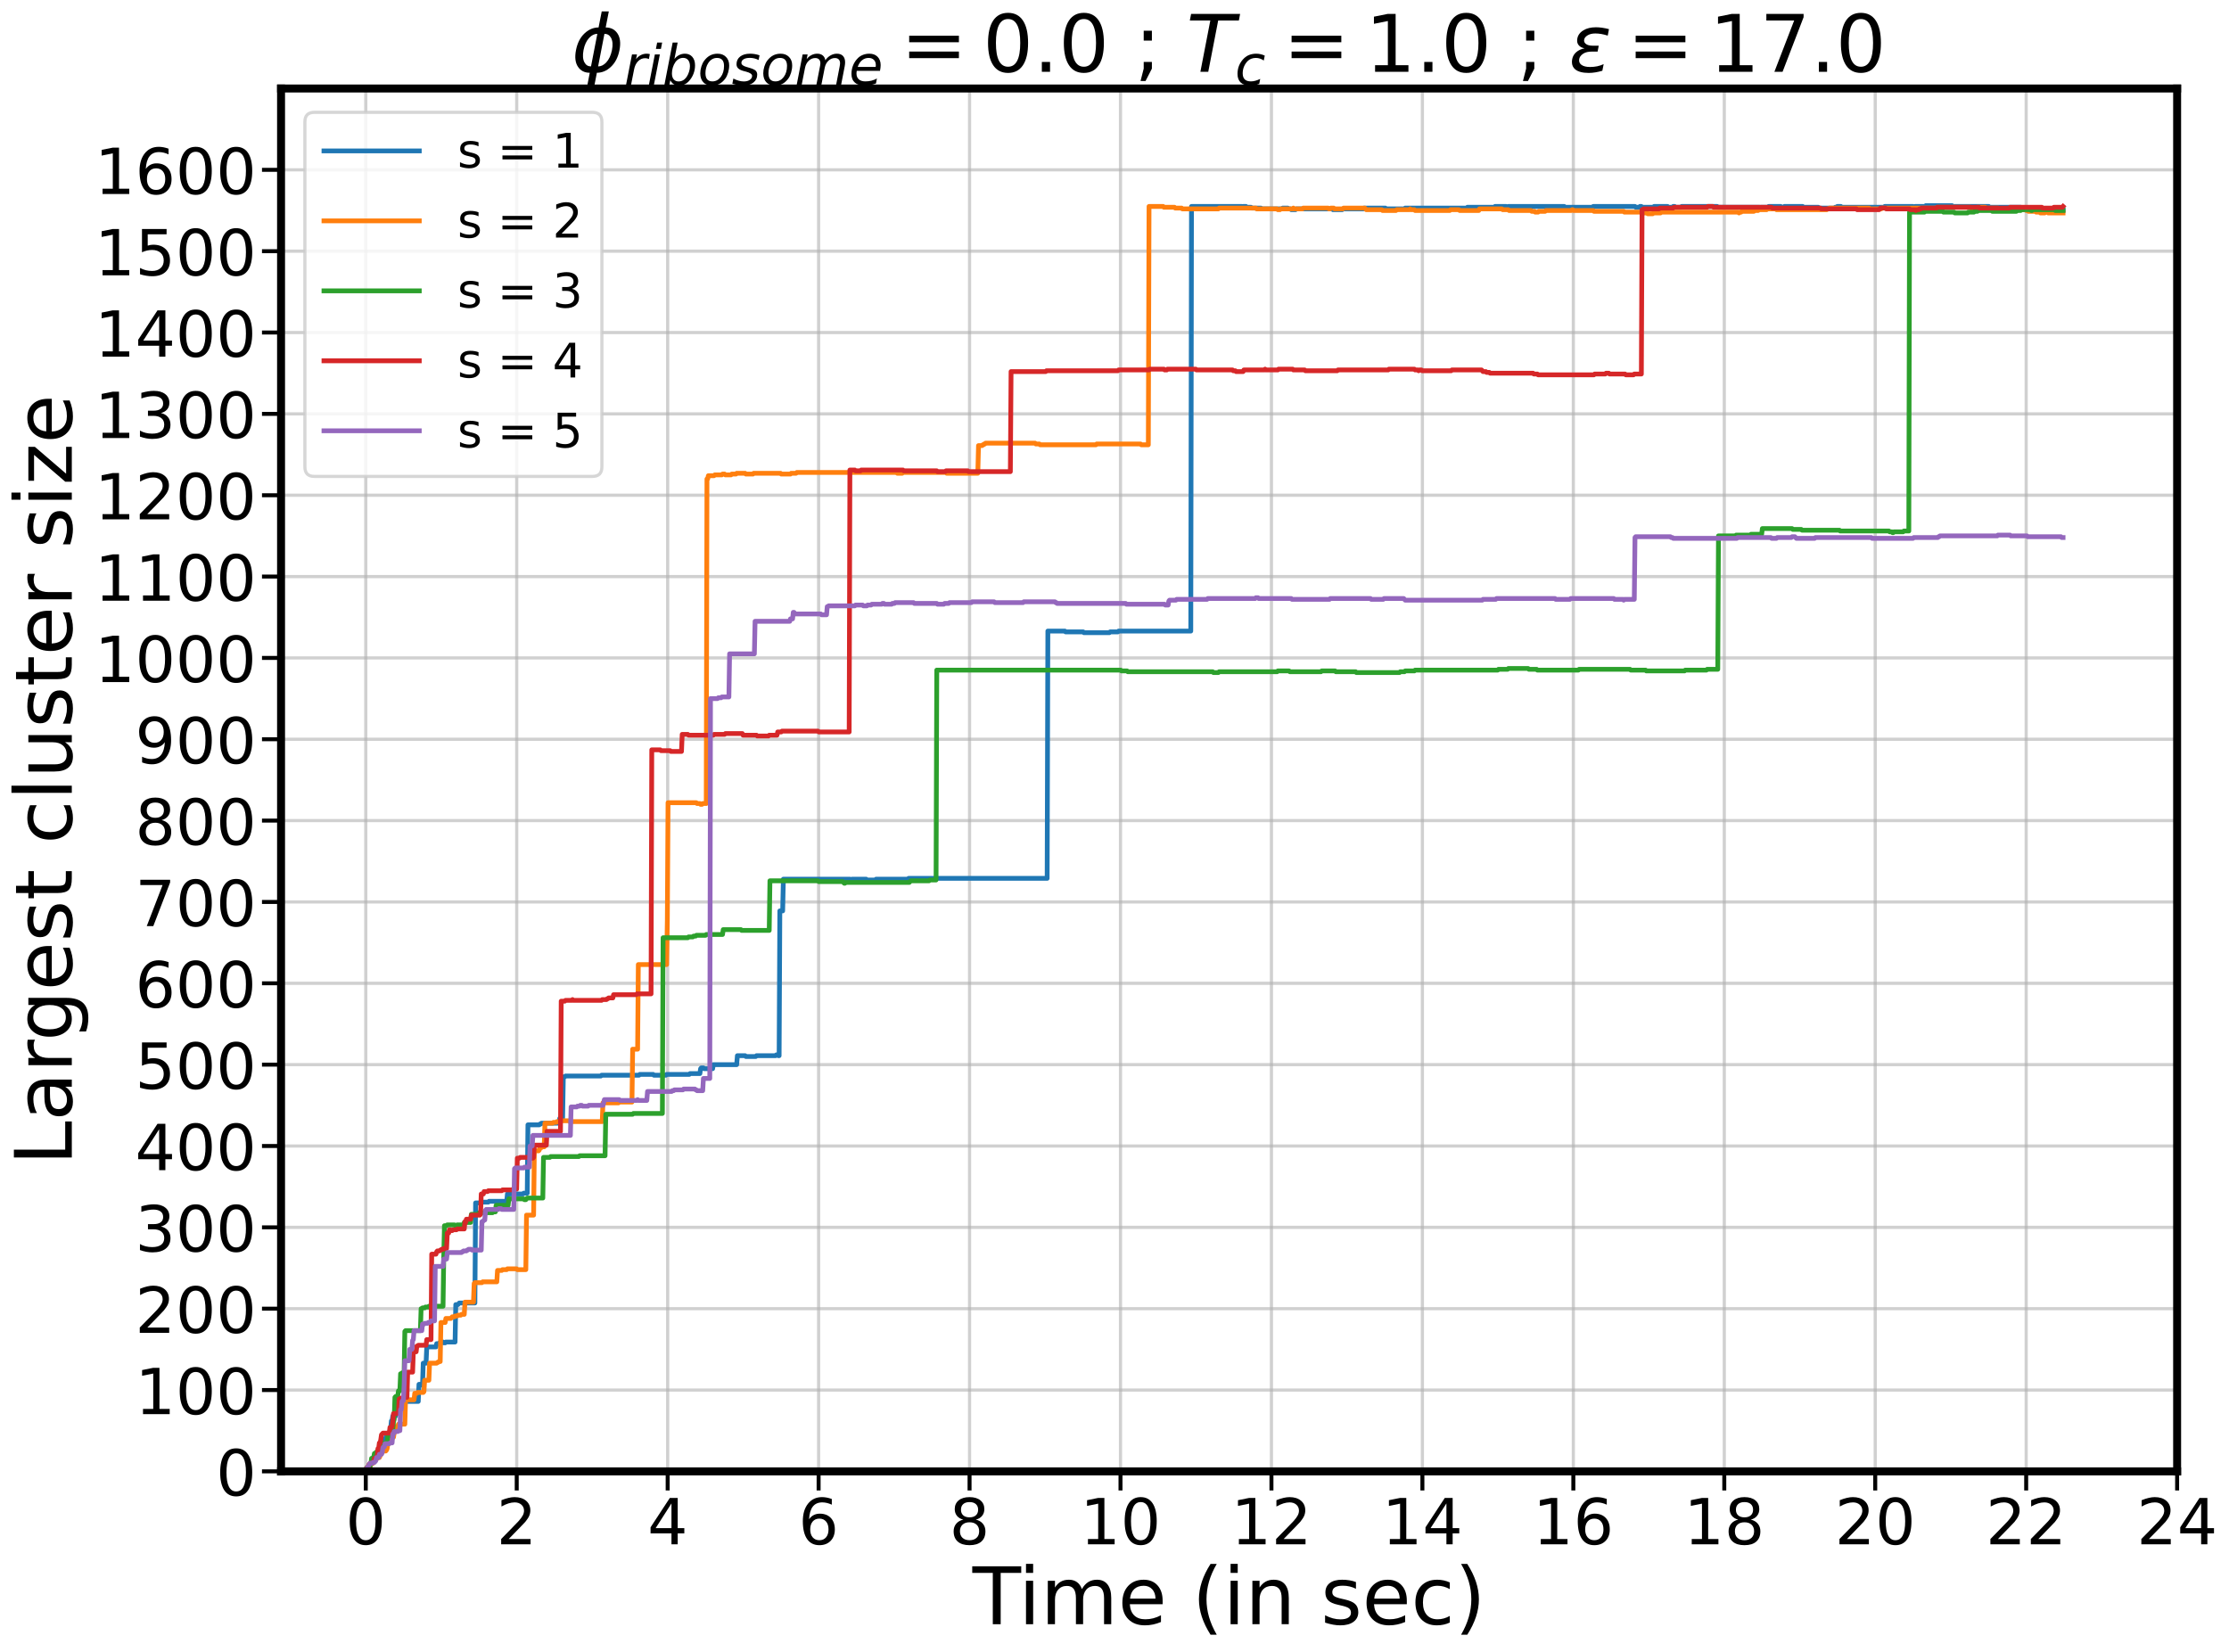 <?xml version="1.0" encoding="utf-8" standalone="no"?>
<!DOCTYPE svg PUBLIC "-//W3C//DTD SVG 1.1//EN"
  "http://www.w3.org/Graphics/SVG/1.1/DTD/svg11.dtd">
<!-- Created with matplotlib (https://matplotlib.org/) -->
<svg height="1039.923pt" version="1.1" viewBox="0 0 1402.881 1039.923" width="1402.881pt" xmlns="http://www.w3.org/2000/svg" xmlns:xlink="http://www.w3.org/1999/xlink">
 <defs>
  <style type="text/css">*{stroke-linecap:butt;stroke-linejoin:round;}</style>
 </defs>
 <g id="figure_1">
  <g id="patch_1">
   <path d="M 0 1039.923 
L 1402.881 1039.923 
L 1402.881 0 
L 0 0 
z
" style="fill:#ffffff;"/>
  </g>
  <g id="axes_1">
   <g id="patch_2">
    <path d="M 176.891 926.12 
L 1370.231 926.12 
L 1370.231 55.7 
L 176.891 55.7 
z
" style="fill:#ffffff;"/>
   </g>
   <g id="matplotlib.axis_1">
    <g id="xtick_1">
     <g id="line2d_1">
      <path clip-path="url(#p08d90baa66)" d="M 230.209 926.12 
L 230.209 55.7 
" style="fill:none;stroke:#b0b0b0;stroke-linecap:square;stroke-opacity:0.6;stroke-width:2;"/>
     </g>
     <g id="line2d_2">
      <defs>
       <path d="M 0 0 
L 0 12 
" id="mfbe6af49d2" style="stroke:#000000;stroke-width:2.5;"/>
      </defs>
      <g>
       <use style="stroke:#000000;stroke-width:2.5;" x="230.209" xlink:href="#mfbe6af49d2" y="926.12"/>
      </g>
     </g>
     <g id="text_1">
      <!-- 0 -->
      <g transform="translate(217.484 972.014)scale(0.4 -0.4)">
       <defs>
        <path d="M 31.781 66.406 
Q 24.172 66.406 20.328 58.906 
Q 16.5 51.422 16.5 36.375 
Q 16.5 21.391 20.328 13.891 
Q 24.172 6.391 31.781 6.391 
Q 39.453 6.391 43.281 13.891 
Q 47.125 21.391 47.125 36.375 
Q 47.125 51.422 43.281 58.906 
Q 39.453 66.406 31.781 66.406 
z
M 31.781 74.219 
Q 44.047 74.219 50.516 64.516 
Q 56.984 54.828 56.984 36.375 
Q 56.984 17.969 50.516 8.266 
Q 44.047 -1.422 31.781 -1.422 
Q 19.531 -1.422 13.062 8.266 
Q 6.594 17.969 6.594 36.375 
Q 6.594 54.828 13.062 64.516 
Q 19.531 74.219 31.781 74.219 
z
" id="DejaVuSans-48"/>
       </defs>
       <use xlink:href="#DejaVuSans-48"/>
      </g>
     </g>
    </g>
    <g id="xtick_2">
     <g id="line2d_3">
      <path clip-path="url(#p08d90baa66)" d="M 325.211 926.12 
L 325.211 55.7 
" style="fill:none;stroke:#b0b0b0;stroke-linecap:square;stroke-opacity:0.6;stroke-width:2;"/>
     </g>
     <g id="line2d_4">
      <g>
       <use style="stroke:#000000;stroke-width:2.5;" x="325.211" xlink:href="#mfbe6af49d2" y="926.12"/>
      </g>
     </g>
     <g id="text_2">
      <!-- 2 -->
      <g transform="translate(312.486 972.014)scale(0.4 -0.4)">
       <defs>
        <path d="M 19.188 8.297 
L 53.609 8.297 
L 53.609 0 
L 7.328 0 
L 7.328 8.297 
Q 12.938 14.109 22.625 23.891 
Q 32.328 33.688 34.812 36.531 
Q 39.547 41.844 41.422 45.531 
Q 43.312 49.219 43.312 52.781 
Q 43.312 58.594 39.234 62.25 
Q 35.156 65.922 28.609 65.922 
Q 23.969 65.922 18.812 64.312 
Q 13.672 62.703 7.812 59.422 
L 7.812 69.391 
Q 13.766 71.781 18.938 73 
Q 24.125 74.219 28.422 74.219 
Q 39.75 74.219 46.484 68.547 
Q 53.219 62.891 53.219 53.422 
Q 53.219 48.922 51.531 44.891 
Q 49.859 40.875 45.406 35.406 
Q 44.188 33.984 37.641 27.219 
Q 31.109 20.453 19.188 8.297 
z
" id="DejaVuSans-50"/>
       </defs>
       <use xlink:href="#DejaVuSans-50"/>
      </g>
     </g>
    </g>
    <g id="xtick_3">
     <g id="line2d_5">
      <path clip-path="url(#p08d90baa66)" d="M 420.213 926.12 
L 420.213 55.7 
" style="fill:none;stroke:#b0b0b0;stroke-linecap:square;stroke-opacity:0.6;stroke-width:2;"/>
     </g>
     <g id="line2d_6">
      <g>
       <use style="stroke:#000000;stroke-width:2.5;" x="420.213" xlink:href="#mfbe6af49d2" y="926.12"/>
      </g>
     </g>
     <g id="text_3">
      <!-- 4 -->
      <g transform="translate(407.488 972.014)scale(0.4 -0.4)">
       <defs>
        <path d="M 37.797 64.312 
L 12.891 25.391 
L 37.797 25.391 
z
M 35.203 72.906 
L 47.609 72.906 
L 47.609 25.391 
L 58.016 25.391 
L 58.016 17.188 
L 47.609 17.188 
L 47.609 0 
L 37.797 0 
L 37.797 17.188 
L 4.891 17.188 
L 4.891 26.703 
z
" id="DejaVuSans-52"/>
       </defs>
       <use xlink:href="#DejaVuSans-52"/>
      </g>
     </g>
    </g>
    <g id="xtick_4">
     <g id="line2d_7">
      <path clip-path="url(#p08d90baa66)" d="M 515.214 926.12 
L 515.214 55.7 
" style="fill:none;stroke:#b0b0b0;stroke-linecap:square;stroke-opacity:0.6;stroke-width:2;"/>
     </g>
     <g id="line2d_8">
      <g>
       <use style="stroke:#000000;stroke-width:2.5;" x="515.214" xlink:href="#mfbe6af49d2" y="926.12"/>
      </g>
     </g>
     <g id="text_4">
      <!-- 6 -->
      <g transform="translate(502.489 972.014)scale(0.4 -0.4)">
       <defs>
        <path d="M 33.016 40.375 
Q 26.375 40.375 22.484 35.828 
Q 18.609 31.297 18.609 23.391 
Q 18.609 15.531 22.484 10.953 
Q 26.375 6.391 33.016 6.391 
Q 39.656 6.391 43.531 10.953 
Q 47.406 15.531 47.406 23.391 
Q 47.406 31.297 43.531 35.828 
Q 39.656 40.375 33.016 40.375 
z
M 52.594 71.297 
L 52.594 62.312 
Q 48.875 64.062 45.094 64.984 
Q 41.312 65.922 37.594 65.922 
Q 27.828 65.922 22.672 59.328 
Q 17.531 52.734 16.797 39.406 
Q 19.672 43.656 24.016 45.922 
Q 28.375 48.188 33.594 48.188 
Q 44.578 48.188 50.953 41.516 
Q 57.328 34.859 57.328 23.391 
Q 57.328 12.156 50.688 5.359 
Q 44.047 -1.422 33.016 -1.422 
Q 20.359 -1.422 13.672 8.266 
Q 6.984 17.969 6.984 36.375 
Q 6.984 53.656 15.188 63.938 
Q 23.391 74.219 37.203 74.219 
Q 40.922 74.219 44.703 73.484 
Q 48.484 72.75 52.594 71.297 
z
" id="DejaVuSans-54"/>
       </defs>
       <use xlink:href="#DejaVuSans-54"/>
      </g>
     </g>
    </g>
    <g id="xtick_5">
     <g id="line2d_9">
      <path clip-path="url(#p08d90baa66)" d="M 610.216 926.12 
L 610.216 55.7 
" style="fill:none;stroke:#b0b0b0;stroke-linecap:square;stroke-opacity:0.6;stroke-width:2;"/>
     </g>
     <g id="line2d_10">
      <g>
       <use style="stroke:#000000;stroke-width:2.5;" x="610.216" xlink:href="#mfbe6af49d2" y="926.12"/>
      </g>
     </g>
     <g id="text_5">
      <!-- 8 -->
      <g transform="translate(597.491 972.014)scale(0.4 -0.4)">
       <defs>
        <path d="M 31.781 34.625 
Q 24.75 34.625 20.719 30.859 
Q 16.703 27.094 16.703 20.516 
Q 16.703 13.922 20.719 10.156 
Q 24.75 6.391 31.781 6.391 
Q 38.812 6.391 42.859 10.172 
Q 46.922 13.969 46.922 20.516 
Q 46.922 27.094 42.891 30.859 
Q 38.875 34.625 31.781 34.625 
z
M 21.922 38.812 
Q 15.578 40.375 12.031 44.719 
Q 8.5 49.078 8.5 55.328 
Q 8.5 64.062 14.719 69.141 
Q 20.953 74.219 31.781 74.219 
Q 42.672 74.219 48.875 69.141 
Q 55.078 64.062 55.078 55.328 
Q 55.078 49.078 51.531 44.719 
Q 48 40.375 41.703 38.812 
Q 48.828 37.156 52.797 32.312 
Q 56.781 27.484 56.781 20.516 
Q 56.781 9.906 50.312 4.234 
Q 43.844 -1.422 31.781 -1.422 
Q 19.734 -1.422 13.25 4.234 
Q 6.781 9.906 6.781 20.516 
Q 6.781 27.484 10.781 32.312 
Q 14.797 37.156 21.922 38.812 
z
M 18.312 54.391 
Q 18.312 48.734 21.844 45.562 
Q 25.391 42.391 31.781 42.391 
Q 38.141 42.391 41.719 45.562 
Q 45.312 48.734 45.312 54.391 
Q 45.312 60.062 41.719 63.234 
Q 38.141 66.406 31.781 66.406 
Q 25.391 66.406 21.844 63.234 
Q 18.312 60.062 18.312 54.391 
z
" id="DejaVuSans-56"/>
       </defs>
       <use xlink:href="#DejaVuSans-56"/>
      </g>
     </g>
    </g>
    <g id="xtick_6">
     <g id="line2d_11">
      <path clip-path="url(#p08d90baa66)" d="M 705.218 926.12 
L 705.218 55.7 
" style="fill:none;stroke:#b0b0b0;stroke-linecap:square;stroke-opacity:0.6;stroke-width:2;"/>
     </g>
     <g id="line2d_12">
      <g>
       <use style="stroke:#000000;stroke-width:2.5;" x="705.218" xlink:href="#mfbe6af49d2" y="926.12"/>
      </g>
     </g>
     <g id="text_6">
      <!-- 10 -->
      <g transform="translate(679.768 972.014)scale(0.4 -0.4)">
       <defs>
        <path d="M 12.406 8.297 
L 28.516 8.297 
L 28.516 63.922 
L 10.984 60.406 
L 10.984 69.391 
L 28.422 72.906 
L 38.281 72.906 
L 38.281 8.297 
L 54.391 8.297 
L 54.391 0 
L 12.406 0 
z
" id="DejaVuSans-49"/>
       </defs>
       <use xlink:href="#DejaVuSans-49"/>
       <use x="63.623" xlink:href="#DejaVuSans-48"/>
      </g>
     </g>
    </g>
    <g id="xtick_7">
     <g id="line2d_13">
      <path clip-path="url(#p08d90baa66)" d="M 800.22 926.12 
L 800.22 55.7 
" style="fill:none;stroke:#b0b0b0;stroke-linecap:square;stroke-opacity:0.6;stroke-width:2;"/>
     </g>
     <g id="line2d_14">
      <g>
       <use style="stroke:#000000;stroke-width:2.5;" x="800.22" xlink:href="#mfbe6af49d2" y="926.12"/>
      </g>
     </g>
     <g id="text_7">
      <!-- 12 -->
      <g transform="translate(774.77 972.014)scale(0.4 -0.4)">
       <use xlink:href="#DejaVuSans-49"/>
       <use x="63.623" xlink:href="#DejaVuSans-50"/>
      </g>
     </g>
    </g>
    <g id="xtick_8">
     <g id="line2d_15">
      <path clip-path="url(#p08d90baa66)" d="M 895.222 926.12 
L 895.222 55.7 
" style="fill:none;stroke:#b0b0b0;stroke-linecap:square;stroke-opacity:0.6;stroke-width:2;"/>
     </g>
     <g id="line2d_16">
      <g>
       <use style="stroke:#000000;stroke-width:2.5;" x="895.222" xlink:href="#mfbe6af49d2" y="926.12"/>
      </g>
     </g>
     <g id="text_8">
      <!-- 14 -->
      <g transform="translate(869.772 972.014)scale(0.4 -0.4)">
       <use xlink:href="#DejaVuSans-49"/>
       <use x="63.623" xlink:href="#DejaVuSans-52"/>
      </g>
     </g>
    </g>
    <g id="xtick_9">
     <g id="line2d_17">
      <path clip-path="url(#p08d90baa66)" d="M 990.223 926.12 
L 990.223 55.7 
" style="fill:none;stroke:#b0b0b0;stroke-linecap:square;stroke-opacity:0.6;stroke-width:2;"/>
     </g>
     <g id="line2d_18">
      <g>
       <use style="stroke:#000000;stroke-width:2.5;" x="990.223" xlink:href="#mfbe6af49d2" y="926.12"/>
      </g>
     </g>
     <g id="text_9">
      <!-- 16 -->
      <g transform="translate(964.773 972.014)scale(0.4 -0.4)">
       <use xlink:href="#DejaVuSans-49"/>
       <use x="63.623" xlink:href="#DejaVuSans-54"/>
      </g>
     </g>
    </g>
    <g id="xtick_10">
     <g id="line2d_19">
      <path clip-path="url(#p08d90baa66)" d="M 1085.225 926.12 
L 1085.225 55.7 
" style="fill:none;stroke:#b0b0b0;stroke-linecap:square;stroke-opacity:0.6;stroke-width:2;"/>
     </g>
     <g id="line2d_20">
      <g>
       <use style="stroke:#000000;stroke-width:2.5;" x="1085.225" xlink:href="#mfbe6af49d2" y="926.12"/>
      </g>
     </g>
     <g id="text_10">
      <!-- 18 -->
      <g transform="translate(1059.775 972.014)scale(0.4 -0.4)">
       <use xlink:href="#DejaVuSans-49"/>
       <use x="63.623" xlink:href="#DejaVuSans-56"/>
      </g>
     </g>
    </g>
    <g id="xtick_11">
     <g id="line2d_21">
      <path clip-path="url(#p08d90baa66)" d="M 1180.227 926.12 
L 1180.227 55.7 
" style="fill:none;stroke:#b0b0b0;stroke-linecap:square;stroke-opacity:0.6;stroke-width:2;"/>
     </g>
     <g id="line2d_22">
      <g>
       <use style="stroke:#000000;stroke-width:2.5;" x="1180.227" xlink:href="#mfbe6af49d2" y="926.12"/>
      </g>
     </g>
     <g id="text_11">
      <!-- 20 -->
      <g transform="translate(1154.777 972.014)scale(0.4 -0.4)">
       <use xlink:href="#DejaVuSans-50"/>
       <use x="63.623" xlink:href="#DejaVuSans-48"/>
      </g>
     </g>
    </g>
    <g id="xtick_12">
     <g id="line2d_23">
      <path clip-path="url(#p08d90baa66)" d="M 1275.229 926.12 
L 1275.229 55.7 
" style="fill:none;stroke:#b0b0b0;stroke-linecap:square;stroke-opacity:0.6;stroke-width:2;"/>
     </g>
     <g id="line2d_24">
      <g>
       <use style="stroke:#000000;stroke-width:2.5;" x="1275.229" xlink:href="#mfbe6af49d2" y="926.12"/>
      </g>
     </g>
     <g id="text_12">
      <!-- 22 -->
      <g transform="translate(1249.779 972.014)scale(0.4 -0.4)">
       <use xlink:href="#DejaVuSans-50"/>
       <use x="63.623" xlink:href="#DejaVuSans-50"/>
      </g>
     </g>
    </g>
    <g id="xtick_13">
     <g id="line2d_25">
      <path clip-path="url(#p08d90baa66)" d="M 1370.231 926.12 
L 1370.231 55.7 
" style="fill:none;stroke:#b0b0b0;stroke-linecap:square;stroke-opacity:0.6;stroke-width:2;"/>
     </g>
     <g id="line2d_26">
      <g>
       <use style="stroke:#000000;stroke-width:2.5;" x="1370.231" xlink:href="#mfbe6af49d2" y="926.12"/>
      </g>
     </g>
     <g id="text_13">
      <!-- 24 -->
      <g transform="translate(1344.781 972.014)scale(0.4 -0.4)">
       <use xlink:href="#DejaVuSans-50"/>
       <use x="63.623" xlink:href="#DejaVuSans-52"/>
      </g>
     </g>
    </g>
    <g id="text_14">
     <!-- Time (in sec) -->
     <g transform="translate(612.053 1022.325)scale(0.5 -0.5)">
      <defs>
       <path d="M -0.297 72.906 
L 61.375 72.906 
L 61.375 64.594 
L 35.5 64.594 
L 35.5 0 
L 25.594 0 
L 25.594 64.594 
L -0.297 64.594 
z
" id="DejaVuSans-84"/>
       <path d="M 9.422 54.688 
L 18.406 54.688 
L 18.406 0 
L 9.422 0 
z
M 9.422 75.984 
L 18.406 75.984 
L 18.406 64.594 
L 9.422 64.594 
z
" id="DejaVuSans-105"/>
       <path d="M 52 44.188 
Q 55.375 50.25 60.062 53.125 
Q 64.75 56 71.094 56 
Q 79.641 56 84.281 50.016 
Q 88.922 44.047 88.922 33.016 
L 88.922 0 
L 79.891 0 
L 79.891 32.719 
Q 79.891 40.578 77.094 44.375 
Q 74.312 48.188 68.609 48.188 
Q 61.625 48.188 57.562 43.547 
Q 53.516 38.922 53.516 30.906 
L 53.516 0 
L 44.484 0 
L 44.484 32.719 
Q 44.484 40.625 41.703 44.406 
Q 38.922 48.188 33.109 48.188 
Q 26.219 48.188 22.156 43.531 
Q 18.109 38.875 18.109 30.906 
L 18.109 0 
L 9.078 0 
L 9.078 54.688 
L 18.109 54.688 
L 18.109 46.188 
Q 21.188 51.219 25.484 53.609 
Q 29.781 56 35.688 56 
Q 41.656 56 45.828 52.969 
Q 50 49.953 52 44.188 
z
" id="DejaVuSans-109"/>
       <path d="M 56.203 29.594 
L 56.203 25.203 
L 14.891 25.203 
Q 15.484 15.922 20.484 11.062 
Q 25.484 6.203 34.422 6.203 
Q 39.594 6.203 44.453 7.469 
Q 49.312 8.734 54.109 11.281 
L 54.109 2.781 
Q 49.266 0.734 44.188 -0.344 
Q 39.109 -1.422 33.891 -1.422 
Q 20.797 -1.422 13.156 6.188 
Q 5.516 13.812 5.516 26.812 
Q 5.516 40.234 12.766 48.109 
Q 20.016 56 32.328 56 
Q 43.359 56 49.781 48.891 
Q 56.203 41.797 56.203 29.594 
z
M 47.219 32.234 
Q 47.125 39.594 43.094 43.984 
Q 39.062 48.391 32.422 48.391 
Q 24.906 48.391 20.391 44.141 
Q 15.875 39.891 15.188 32.172 
z
" id="DejaVuSans-101"/>
       <path id="DejaVuSans-32"/>
       <path d="M 31 75.875 
Q 24.469 64.656 21.281 53.656 
Q 18.109 42.672 18.109 31.391 
Q 18.109 20.125 21.312 9.062 
Q 24.516 -2 31 -13.188 
L 23.188 -13.188 
Q 15.875 -1.703 12.234 9.375 
Q 8.594 20.453 8.594 31.391 
Q 8.594 42.281 12.203 53.312 
Q 15.828 64.359 23.188 75.875 
z
" id="DejaVuSans-40"/>
       <path d="M 54.891 33.016 
L 54.891 0 
L 45.906 0 
L 45.906 32.719 
Q 45.906 40.484 42.875 44.328 
Q 39.844 48.188 33.797 48.188 
Q 26.516 48.188 22.312 43.547 
Q 18.109 38.922 18.109 30.906 
L 18.109 0 
L 9.078 0 
L 9.078 54.688 
L 18.109 54.688 
L 18.109 46.188 
Q 21.344 51.125 25.703 53.562 
Q 30.078 56 35.797 56 
Q 45.219 56 50.047 50.172 
Q 54.891 44.344 54.891 33.016 
z
" id="DejaVuSans-110"/>
       <path d="M 44.281 53.078 
L 44.281 44.578 
Q 40.484 46.531 36.375 47.5 
Q 32.281 48.484 27.875 48.484 
Q 21.188 48.484 17.844 46.438 
Q 14.5 44.391 14.5 40.281 
Q 14.5 37.156 16.891 35.375 
Q 19.281 33.594 26.516 31.984 
L 29.594 31.297 
Q 39.156 29.25 43.188 25.516 
Q 47.219 21.781 47.219 15.094 
Q 47.219 7.469 41.188 3.016 
Q 35.156 -1.422 24.609 -1.422 
Q 20.219 -1.422 15.453 -0.562 
Q 10.688 0.297 5.422 2 
L 5.422 11.281 
Q 10.406 8.688 15.234 7.391 
Q 20.062 6.109 24.812 6.109 
Q 31.156 6.109 34.562 8.281 
Q 37.984 10.453 37.984 14.406 
Q 37.984 18.062 35.516 20.016 
Q 33.062 21.969 24.703 23.781 
L 21.578 24.516 
Q 13.234 26.266 9.516 29.906 
Q 5.812 33.547 5.812 39.891 
Q 5.812 47.609 11.281 51.797 
Q 16.75 56 26.812 56 
Q 31.781 56 36.172 55.266 
Q 40.578 54.547 44.281 53.078 
z
" id="DejaVuSans-115"/>
       <path d="M 48.781 52.594 
L 48.781 44.188 
Q 44.969 46.297 41.141 47.344 
Q 37.312 48.391 33.406 48.391 
Q 24.656 48.391 19.812 42.844 
Q 14.984 37.312 14.984 27.297 
Q 14.984 17.281 19.812 11.734 
Q 24.656 6.203 33.406 6.203 
Q 37.312 6.203 41.141 7.25 
Q 44.969 8.297 48.781 10.406 
L 48.781 2.094 
Q 45.016 0.344 40.984 -0.531 
Q 36.969 -1.422 32.422 -1.422 
Q 20.062 -1.422 12.781 6.344 
Q 5.516 14.109 5.516 27.297 
Q 5.516 40.672 12.859 48.328 
Q 20.219 56 33.016 56 
Q 37.156 56 41.109 55.141 
Q 45.062 54.297 48.781 52.594 
z
" id="DejaVuSans-99"/>
       <path d="M 8.016 75.875 
L 15.828 75.875 
Q 23.141 64.359 26.781 53.312 
Q 30.422 42.281 30.422 31.391 
Q 30.422 20.453 26.781 9.375 
Q 23.141 -1.703 15.828 -13.188 
L 8.016 -13.188 
Q 14.5 -2 17.703 9.062 
Q 20.906 20.125 20.906 31.391 
Q 20.906 42.672 17.703 53.656 
Q 14.5 64.656 8.016 75.875 
z
" id="DejaVuSans-41"/>
      </defs>
      <use xlink:href="#DejaVuSans-84"/>
      <use x="57.959" xlink:href="#DejaVuSans-105"/>
      <use x="85.742" xlink:href="#DejaVuSans-109"/>
      <use x="183.154" xlink:href="#DejaVuSans-101"/>
      <use x="244.678" xlink:href="#DejaVuSans-32"/>
      <use x="276.465" xlink:href="#DejaVuSans-40"/>
      <use x="315.479" xlink:href="#DejaVuSans-105"/>
      <use x="343.262" xlink:href="#DejaVuSans-110"/>
      <use x="406.641" xlink:href="#DejaVuSans-32"/>
      <use x="438.428" xlink:href="#DejaVuSans-115"/>
      <use x="490.527" xlink:href="#DejaVuSans-101"/>
      <use x="552.051" xlink:href="#DejaVuSans-99"/>
      <use x="607.031" xlink:href="#DejaVuSans-41"/>
     </g>
    </g>
   </g>
   <g id="matplotlib.axis_2">
    <g id="ytick_1">
     <g id="line2d_27">
      <path clip-path="url(#p08d90baa66)" d="M 176.891 926.12 
L 1370.231 926.12 
" style="fill:none;stroke:#b0b0b0;stroke-linecap:square;stroke-opacity:0.6;stroke-width:2;"/>
     </g>
     <g id="line2d_28">
      <defs>
       <path d="M 0 0 
L -12 0 
" id="mb9b048ce69" style="stroke:#000000;stroke-width:2.5;"/>
      </defs>
      <g>
       <use style="stroke:#000000;stroke-width:2.5;" x="176.891" xlink:href="#mb9b048ce69" y="926.12"/>
      </g>
     </g>
     <g id="text_15">
      <!-- 0 -->
      <g transform="translate(135.941 941.317)scale(0.4 -0.4)">
       <use xlink:href="#DejaVuSans-48"/>
      </g>
     </g>
    </g>
    <g id="ytick_2">
     <g id="line2d_29">
      <path clip-path="url(#p08d90baa66)" d="M 176.891 874.919 
L 1370.231 874.919 
" style="fill:none;stroke:#b0b0b0;stroke-linecap:square;stroke-opacity:0.6;stroke-width:2;"/>
     </g>
     <g id="line2d_30">
      <g>
       <use style="stroke:#000000;stroke-width:2.5;" x="176.891" xlink:href="#mb9b048ce69" y="874.919"/>
      </g>
     </g>
     <g id="text_16">
      <!-- 100 -->
      <g transform="translate(85.041 890.116)scale(0.4 -0.4)">
       <use xlink:href="#DejaVuSans-49"/>
       <use x="63.623" xlink:href="#DejaVuSans-48"/>
       <use x="127.246" xlink:href="#DejaVuSans-48"/>
      </g>
     </g>
    </g>
    <g id="ytick_3">
     <g id="line2d_31">
      <path clip-path="url(#p08d90baa66)" d="M 176.891 823.718 
L 1370.231 823.718 
" style="fill:none;stroke:#b0b0b0;stroke-linecap:square;stroke-opacity:0.6;stroke-width:2;"/>
     </g>
     <g id="line2d_32">
      <g>
       <use style="stroke:#000000;stroke-width:2.5;" x="176.891" xlink:href="#mb9b048ce69" y="823.718"/>
      </g>
     </g>
     <g id="text_17">
      <!-- 200 -->
      <g transform="translate(85.041 838.915)scale(0.4 -0.4)">
       <use xlink:href="#DejaVuSans-50"/>
       <use x="63.623" xlink:href="#DejaVuSans-48"/>
       <use x="127.246" xlink:href="#DejaVuSans-48"/>
      </g>
     </g>
    </g>
    <g id="ytick_4">
     <g id="line2d_33">
      <path clip-path="url(#p08d90baa66)" d="M 176.891 772.516 
L 1370.231 772.516 
" style="fill:none;stroke:#b0b0b0;stroke-linecap:square;stroke-opacity:0.6;stroke-width:2;"/>
     </g>
     <g id="line2d_34">
      <g>
       <use style="stroke:#000000;stroke-width:2.5;" x="176.891" xlink:href="#mb9b048ce69" y="772.516"/>
      </g>
     </g>
     <g id="text_18">
      <!-- 300 -->
      <g transform="translate(85.041 787.713)scale(0.4 -0.4)">
       <defs>
        <path d="M 40.578 39.312 
Q 47.656 37.797 51.625 33 
Q 55.609 28.219 55.609 21.188 
Q 55.609 10.406 48.188 4.484 
Q 40.766 -1.422 27.094 -1.422 
Q 22.516 -1.422 17.656 -0.516 
Q 12.797 0.391 7.625 2.203 
L 7.625 11.719 
Q 11.719 9.328 16.594 8.109 
Q 21.484 6.891 26.812 6.891 
Q 36.078 6.891 40.938 10.547 
Q 45.797 14.203 45.797 21.188 
Q 45.797 27.641 41.281 31.266 
Q 36.766 34.906 28.719 34.906 
L 20.219 34.906 
L 20.219 43.016 
L 29.109 43.016 
Q 36.375 43.016 40.234 45.922 
Q 44.094 48.828 44.094 54.297 
Q 44.094 59.906 40.109 62.906 
Q 36.141 65.922 28.719 65.922 
Q 24.656 65.922 20.016 65.031 
Q 15.375 64.156 9.812 62.312 
L 9.812 71.094 
Q 15.438 72.656 20.344 73.438 
Q 25.25 74.219 29.594 74.219 
Q 40.828 74.219 47.359 69.109 
Q 53.906 64.016 53.906 55.328 
Q 53.906 49.266 50.438 45.094 
Q 46.969 40.922 40.578 39.312 
z
" id="DejaVuSans-51"/>
       </defs>
       <use xlink:href="#DejaVuSans-51"/>
       <use x="63.623" xlink:href="#DejaVuSans-48"/>
       <use x="127.246" xlink:href="#DejaVuSans-48"/>
      </g>
     </g>
    </g>
    <g id="ytick_5">
     <g id="line2d_35">
      <path clip-path="url(#p08d90baa66)" d="M 176.891 721.315 
L 1370.231 721.315 
" style="fill:none;stroke:#b0b0b0;stroke-linecap:square;stroke-opacity:0.6;stroke-width:2;"/>
     </g>
     <g id="line2d_36">
      <g>
       <use style="stroke:#000000;stroke-width:2.5;" x="176.891" xlink:href="#mb9b048ce69" y="721.315"/>
      </g>
     </g>
     <g id="text_19">
      <!-- 400 -->
      <g transform="translate(85.041 736.512)scale(0.4 -0.4)">
       <use xlink:href="#DejaVuSans-52"/>
       <use x="63.623" xlink:href="#DejaVuSans-48"/>
       <use x="127.246" xlink:href="#DejaVuSans-48"/>
      </g>
     </g>
    </g>
    <g id="ytick_6">
     <g id="line2d_37">
      <path clip-path="url(#p08d90baa66)" d="M 176.891 670.114 
L 1370.231 670.114 
" style="fill:none;stroke:#b0b0b0;stroke-linecap:square;stroke-opacity:0.6;stroke-width:2;"/>
     </g>
     <g id="line2d_38">
      <g>
       <use style="stroke:#000000;stroke-width:2.5;" x="176.891" xlink:href="#mb9b048ce69" y="670.114"/>
      </g>
     </g>
     <g id="text_20">
      <!-- 500 -->
      <g transform="translate(85.041 685.311)scale(0.4 -0.4)">
       <defs>
        <path d="M 10.797 72.906 
L 49.516 72.906 
L 49.516 64.594 
L 19.828 64.594 
L 19.828 46.734 
Q 21.969 47.469 24.109 47.828 
Q 26.266 48.188 28.422 48.188 
Q 40.625 48.188 47.75 41.5 
Q 54.891 34.812 54.891 23.391 
Q 54.891 11.625 47.562 5.094 
Q 40.234 -1.422 26.906 -1.422 
Q 22.312 -1.422 17.547 -0.641 
Q 12.797 0.141 7.719 1.703 
L 7.719 11.625 
Q 12.109 9.234 16.797 8.062 
Q 21.484 6.891 26.703 6.891 
Q 35.156 6.891 40.078 11.328 
Q 45.016 15.766 45.016 23.391 
Q 45.016 31 40.078 35.438 
Q 35.156 39.891 26.703 39.891 
Q 22.75 39.891 18.812 39.016 
Q 14.891 38.141 10.797 36.281 
z
" id="DejaVuSans-53"/>
       </defs>
       <use xlink:href="#DejaVuSans-53"/>
       <use x="63.623" xlink:href="#DejaVuSans-48"/>
       <use x="127.246" xlink:href="#DejaVuSans-48"/>
      </g>
     </g>
    </g>
    <g id="ytick_7">
     <g id="line2d_39">
      <path clip-path="url(#p08d90baa66)" d="M 176.891 618.913 
L 1370.231 618.913 
" style="fill:none;stroke:#b0b0b0;stroke-linecap:square;stroke-opacity:0.6;stroke-width:2;"/>
     </g>
     <g id="line2d_40">
      <g>
       <use style="stroke:#000000;stroke-width:2.5;" x="176.891" xlink:href="#mb9b048ce69" y="618.913"/>
      </g>
     </g>
     <g id="text_21">
      <!-- 600 -->
      <g transform="translate(85.041 634.11)scale(0.4 -0.4)">
       <use xlink:href="#DejaVuSans-54"/>
       <use x="63.623" xlink:href="#DejaVuSans-48"/>
       <use x="127.246" xlink:href="#DejaVuSans-48"/>
      </g>
     </g>
    </g>
    <g id="ytick_8">
     <g id="line2d_41">
      <path clip-path="url(#p08d90baa66)" d="M 176.891 567.712 
L 1370.231 567.712 
" style="fill:none;stroke:#b0b0b0;stroke-linecap:square;stroke-opacity:0.6;stroke-width:2;"/>
     </g>
     <g id="line2d_42">
      <g>
       <use style="stroke:#000000;stroke-width:2.5;" x="176.891" xlink:href="#mb9b048ce69" y="567.712"/>
      </g>
     </g>
     <g id="text_22">
      <!-- 700 -->
      <g transform="translate(85.041 582.909)scale(0.4 -0.4)">
       <defs>
        <path d="M 8.203 72.906 
L 55.078 72.906 
L 55.078 68.703 
L 28.609 0 
L 18.312 0 
L 43.219 64.594 
L 8.203 64.594 
z
" id="DejaVuSans-55"/>
       </defs>
       <use xlink:href="#DejaVuSans-55"/>
       <use x="63.623" xlink:href="#DejaVuSans-48"/>
       <use x="127.246" xlink:href="#DejaVuSans-48"/>
      </g>
     </g>
    </g>
    <g id="ytick_9">
     <g id="line2d_43">
      <path clip-path="url(#p08d90baa66)" d="M 176.891 516.511 
L 1370.231 516.511 
" style="fill:none;stroke:#b0b0b0;stroke-linecap:square;stroke-opacity:0.6;stroke-width:2;"/>
     </g>
     <g id="line2d_44">
      <g>
       <use style="stroke:#000000;stroke-width:2.5;" x="176.891" xlink:href="#mb9b048ce69" y="516.511"/>
      </g>
     </g>
     <g id="text_23">
      <!-- 800 -->
      <g transform="translate(85.041 531.707)scale(0.4 -0.4)">
       <use xlink:href="#DejaVuSans-56"/>
       <use x="63.623" xlink:href="#DejaVuSans-48"/>
       <use x="127.246" xlink:href="#DejaVuSans-48"/>
      </g>
     </g>
    </g>
    <g id="ytick_10">
     <g id="line2d_45">
      <path clip-path="url(#p08d90baa66)" d="M 176.891 465.309 
L 1370.231 465.309 
" style="fill:none;stroke:#b0b0b0;stroke-linecap:square;stroke-opacity:0.6;stroke-width:2;"/>
     </g>
     <g id="line2d_46">
      <g>
       <use style="stroke:#000000;stroke-width:2.5;" x="176.891" xlink:href="#mb9b048ce69" y="465.309"/>
      </g>
     </g>
     <g id="text_24">
      <!-- 900 -->
      <g transform="translate(85.041 480.506)scale(0.4 -0.4)">
       <defs>
        <path d="M 10.984 1.516 
L 10.984 10.5 
Q 14.703 8.734 18.5 7.812 
Q 22.312 6.891 25.984 6.891 
Q 35.75 6.891 40.891 13.453 
Q 46.047 20.016 46.781 33.406 
Q 43.953 29.203 39.594 26.953 
Q 35.25 24.703 29.984 24.703 
Q 19.047 24.703 12.672 31.312 
Q 6.297 37.938 6.297 49.422 
Q 6.297 60.641 12.938 67.422 
Q 19.578 74.219 30.609 74.219 
Q 43.266 74.219 49.922 64.516 
Q 56.594 54.828 56.594 36.375 
Q 56.594 19.141 48.406 8.859 
Q 40.234 -1.422 26.422 -1.422 
Q 22.703 -1.422 18.891 -0.688 
Q 15.094 0.047 10.984 1.516 
z
M 30.609 32.422 
Q 37.25 32.422 41.125 36.953 
Q 45.016 41.5 45.016 49.422 
Q 45.016 57.281 41.125 61.844 
Q 37.25 66.406 30.609 66.406 
Q 23.969 66.406 20.094 61.844 
Q 16.219 57.281 16.219 49.422 
Q 16.219 41.5 20.094 36.953 
Q 23.969 32.422 30.609 32.422 
z
" id="DejaVuSans-57"/>
       </defs>
       <use xlink:href="#DejaVuSans-57"/>
       <use x="63.623" xlink:href="#DejaVuSans-48"/>
       <use x="127.246" xlink:href="#DejaVuSans-48"/>
      </g>
     </g>
    </g>
    <g id="ytick_11">
     <g id="line2d_47">
      <path clip-path="url(#p08d90baa66)" d="M 176.891 414.108 
L 1370.231 414.108 
" style="fill:none;stroke:#b0b0b0;stroke-linecap:square;stroke-opacity:0.6;stroke-width:2;"/>
     </g>
     <g id="line2d_48">
      <g>
       <use style="stroke:#000000;stroke-width:2.5;" x="176.891" xlink:href="#mb9b048ce69" y="414.108"/>
      </g>
     </g>
     <g id="text_25">
      <!-- 1000 -->
      <g transform="translate(59.591 429.305)scale(0.4 -0.4)">
       <use xlink:href="#DejaVuSans-49"/>
       <use x="63.623" xlink:href="#DejaVuSans-48"/>
       <use x="127.246" xlink:href="#DejaVuSans-48"/>
       <use x="190.869" xlink:href="#DejaVuSans-48"/>
      </g>
     </g>
    </g>
    <g id="ytick_12">
     <g id="line2d_49">
      <path clip-path="url(#p08d90baa66)" d="M 176.891 362.907 
L 1370.231 362.907 
" style="fill:none;stroke:#b0b0b0;stroke-linecap:square;stroke-opacity:0.6;stroke-width:2;"/>
     </g>
     <g id="line2d_50">
      <g>
       <use style="stroke:#000000;stroke-width:2.5;" x="176.891" xlink:href="#mb9b048ce69" y="362.907"/>
      </g>
     </g>
     <g id="text_26">
      <!-- 1100 -->
      <g transform="translate(59.591 378.104)scale(0.4 -0.4)">
       <use xlink:href="#DejaVuSans-49"/>
       <use x="63.623" xlink:href="#DejaVuSans-49"/>
       <use x="127.246" xlink:href="#DejaVuSans-48"/>
       <use x="190.869" xlink:href="#DejaVuSans-48"/>
      </g>
     </g>
    </g>
    <g id="ytick_13">
     <g id="line2d_51">
      <path clip-path="url(#p08d90baa66)" d="M 176.891 311.706 
L 1370.231 311.706 
" style="fill:none;stroke:#b0b0b0;stroke-linecap:square;stroke-opacity:0.6;stroke-width:2;"/>
     </g>
     <g id="line2d_52">
      <g>
       <use style="stroke:#000000;stroke-width:2.5;" x="176.891" xlink:href="#mb9b048ce69" y="311.706"/>
      </g>
     </g>
     <g id="text_27">
      <!-- 1200 -->
      <g transform="translate(59.591 326.903)scale(0.4 -0.4)">
       <use xlink:href="#DejaVuSans-49"/>
       <use x="63.623" xlink:href="#DejaVuSans-50"/>
       <use x="127.246" xlink:href="#DejaVuSans-48"/>
       <use x="190.869" xlink:href="#DejaVuSans-48"/>
      </g>
     </g>
    </g>
    <g id="ytick_14">
     <g id="line2d_53">
      <path clip-path="url(#p08d90baa66)" d="M 176.891 260.505 
L 1370.231 260.505 
" style="fill:none;stroke:#b0b0b0;stroke-linecap:square;stroke-opacity:0.6;stroke-width:2;"/>
     </g>
     <g id="line2d_54">
      <g>
       <use style="stroke:#000000;stroke-width:2.5;" x="176.891" xlink:href="#mb9b048ce69" y="260.505"/>
      </g>
     </g>
     <g id="text_28">
      <!-- 1300 -->
      <g transform="translate(59.591 275.702)scale(0.4 -0.4)">
       <use xlink:href="#DejaVuSans-49"/>
       <use x="63.623" xlink:href="#DejaVuSans-51"/>
       <use x="127.246" xlink:href="#DejaVuSans-48"/>
       <use x="190.869" xlink:href="#DejaVuSans-48"/>
      </g>
     </g>
    </g>
    <g id="ytick_15">
     <g id="line2d_55">
      <path clip-path="url(#p08d90baa66)" d="M 176.891 209.304 
L 1370.231 209.304 
" style="fill:none;stroke:#b0b0b0;stroke-linecap:square;stroke-opacity:0.6;stroke-width:2;"/>
     </g>
     <g id="line2d_56">
      <g>
       <use style="stroke:#000000;stroke-width:2.5;" x="176.891" xlink:href="#mb9b048ce69" y="209.304"/>
      </g>
     </g>
     <g id="text_29">
      <!-- 1400 -->
      <g transform="translate(59.591 224.5)scale(0.4 -0.4)">
       <use xlink:href="#DejaVuSans-49"/>
       <use x="63.623" xlink:href="#DejaVuSans-52"/>
       <use x="127.246" xlink:href="#DejaVuSans-48"/>
       <use x="190.869" xlink:href="#DejaVuSans-48"/>
      </g>
     </g>
    </g>
    <g id="ytick_16">
     <g id="line2d_57">
      <path clip-path="url(#p08d90baa66)" d="M 176.891 158.102 
L 1370.231 158.102 
" style="fill:none;stroke:#b0b0b0;stroke-linecap:square;stroke-opacity:0.6;stroke-width:2;"/>
     </g>
     <g id="line2d_58">
      <g>
       <use style="stroke:#000000;stroke-width:2.5;" x="176.891" xlink:href="#mb9b048ce69" y="158.102"/>
      </g>
     </g>
     <g id="text_30">
      <!-- 1500 -->
      <g transform="translate(59.591 173.299)scale(0.4 -0.4)">
       <use xlink:href="#DejaVuSans-49"/>
       <use x="63.623" xlink:href="#DejaVuSans-53"/>
       <use x="127.246" xlink:href="#DejaVuSans-48"/>
       <use x="190.869" xlink:href="#DejaVuSans-48"/>
      </g>
     </g>
    </g>
    <g id="ytick_17">
     <g id="line2d_59">
      <path clip-path="url(#p08d90baa66)" d="M 176.891 106.901 
L 1370.231 106.901 
" style="fill:none;stroke:#b0b0b0;stroke-linecap:square;stroke-opacity:0.6;stroke-width:2;"/>
     </g>
     <g id="line2d_60">
      <g>
       <use style="stroke:#000000;stroke-width:2.5;" x="176.891" xlink:href="#mb9b048ce69" y="106.901"/>
      </g>
     </g>
     <g id="text_31">
      <!-- 1600 -->
      <g transform="translate(59.591 122.098)scale(0.4 -0.4)">
       <use xlink:href="#DejaVuSans-49"/>
       <use x="63.623" xlink:href="#DejaVuSans-54"/>
       <use x="127.246" xlink:href="#DejaVuSans-48"/>
       <use x="190.869" xlink:href="#DejaVuSans-48"/>
      </g>
     </g>
    </g>
    <g id="text_32">
     <!-- Largest cluster size -->
     <g transform="translate(45.192 733.461)rotate(-90)scale(0.5 -0.5)">
      <defs>
       <path d="M 9.812 72.906 
L 19.672 72.906 
L 19.672 8.297 
L 55.172 8.297 
L 55.172 0 
L 9.812 0 
z
" id="DejaVuSans-76"/>
       <path d="M 34.281 27.484 
Q 23.391 27.484 19.188 25 
Q 14.984 22.516 14.984 16.5 
Q 14.984 11.719 18.141 8.906 
Q 21.297 6.109 26.703 6.109 
Q 34.188 6.109 38.703 11.406 
Q 43.219 16.703 43.219 25.484 
L 43.219 27.484 
z
M 52.203 31.203 
L 52.203 0 
L 43.219 0 
L 43.219 8.297 
Q 40.141 3.328 35.547 0.953 
Q 30.953 -1.422 24.312 -1.422 
Q 15.922 -1.422 10.953 3.297 
Q 6 8.016 6 15.922 
Q 6 25.141 12.172 29.828 
Q 18.359 34.516 30.609 34.516 
L 43.219 34.516 
L 43.219 35.406 
Q 43.219 41.609 39.141 45 
Q 35.062 48.391 27.688 48.391 
Q 23 48.391 18.547 47.266 
Q 14.109 46.141 10.016 43.891 
L 10.016 52.203 
Q 14.938 54.109 19.578 55.047 
Q 24.219 56 28.609 56 
Q 40.484 56 46.344 49.844 
Q 52.203 43.703 52.203 31.203 
z
" id="DejaVuSans-97"/>
       <path d="M 41.109 46.297 
Q 39.594 47.172 37.812 47.578 
Q 36.031 48 33.891 48 
Q 26.266 48 22.188 43.047 
Q 18.109 38.094 18.109 28.812 
L 18.109 0 
L 9.078 0 
L 9.078 54.688 
L 18.109 54.688 
L 18.109 46.188 
Q 20.953 51.172 25.484 53.578 
Q 30.031 56 36.531 56 
Q 37.453 56 38.578 55.875 
Q 39.703 55.766 41.062 55.516 
z
" id="DejaVuSans-114"/>
       <path d="M 45.406 27.984 
Q 45.406 37.75 41.375 43.109 
Q 37.359 48.484 30.078 48.484 
Q 22.859 48.484 18.828 43.109 
Q 14.797 37.75 14.797 27.984 
Q 14.797 18.266 18.828 12.891 
Q 22.859 7.516 30.078 7.516 
Q 37.359 7.516 41.375 12.891 
Q 45.406 18.266 45.406 27.984 
z
M 54.391 6.781 
Q 54.391 -7.172 48.188 -13.984 
Q 42 -20.797 29.203 -20.797 
Q 24.469 -20.797 20.266 -20.094 
Q 16.062 -19.391 12.109 -17.922 
L 12.109 -9.188 
Q 16.062 -11.328 19.922 -12.344 
Q 23.781 -13.375 27.781 -13.375 
Q 36.625 -13.375 41.016 -8.766 
Q 45.406 -4.156 45.406 5.172 
L 45.406 9.625 
Q 42.625 4.781 38.281 2.391 
Q 33.938 0 27.875 0 
Q 17.828 0 11.672 7.656 
Q 5.516 15.328 5.516 27.984 
Q 5.516 40.672 11.672 48.328 
Q 17.828 56 27.875 56 
Q 33.938 56 38.281 53.609 
Q 42.625 51.219 45.406 46.391 
L 45.406 54.688 
L 54.391 54.688 
z
" id="DejaVuSans-103"/>
       <path d="M 18.312 70.219 
L 18.312 54.688 
L 36.812 54.688 
L 36.812 47.703 
L 18.312 47.703 
L 18.312 18.016 
Q 18.312 11.328 20.141 9.422 
Q 21.969 7.516 27.594 7.516 
L 36.812 7.516 
L 36.812 0 
L 27.594 0 
Q 17.188 0 13.234 3.875 
Q 9.281 7.766 9.281 18.016 
L 9.281 47.703 
L 2.688 47.703 
L 2.688 54.688 
L 9.281 54.688 
L 9.281 70.219 
z
" id="DejaVuSans-116"/>
       <path d="M 9.422 75.984 
L 18.406 75.984 
L 18.406 0 
L 9.422 0 
z
" id="DejaVuSans-108"/>
       <path d="M 8.5 21.578 
L 8.5 54.688 
L 17.484 54.688 
L 17.484 21.922 
Q 17.484 14.156 20.5 10.266 
Q 23.531 6.391 29.594 6.391 
Q 36.859 6.391 41.078 11.031 
Q 45.312 15.672 45.312 23.688 
L 45.312 54.688 
L 54.297 54.688 
L 54.297 0 
L 45.312 0 
L 45.312 8.406 
Q 42.047 3.422 37.719 1 
Q 33.406 -1.422 27.688 -1.422 
Q 18.266 -1.422 13.375 4.438 
Q 8.5 10.297 8.5 21.578 
z
M 31.109 56 
z
" id="DejaVuSans-117"/>
       <path d="M 5.516 54.688 
L 48.188 54.688 
L 48.188 46.484 
L 14.406 7.172 
L 48.188 7.172 
L 48.188 0 
L 4.297 0 
L 4.297 8.203 
L 38.094 47.516 
L 5.516 47.516 
z
" id="DejaVuSans-122"/>
      </defs>
      <use xlink:href="#DejaVuSans-76"/>
      <use x="55.713" xlink:href="#DejaVuSans-97"/>
      <use x="116.992" xlink:href="#DejaVuSans-114"/>
      <use x="156.355" xlink:href="#DejaVuSans-103"/>
      <use x="219.832" xlink:href="#DejaVuSans-101"/>
      <use x="281.355" xlink:href="#DejaVuSans-115"/>
      <use x="333.455" xlink:href="#DejaVuSans-116"/>
      <use x="372.664" xlink:href="#DejaVuSans-32"/>
      <use x="404.451" xlink:href="#DejaVuSans-99"/>
      <use x="459.432" xlink:href="#DejaVuSans-108"/>
      <use x="487.215" xlink:href="#DejaVuSans-117"/>
      <use x="550.594" xlink:href="#DejaVuSans-115"/>
      <use x="602.693" xlink:href="#DejaVuSans-116"/>
      <use x="641.902" xlink:href="#DejaVuSans-101"/>
      <use x="703.426" xlink:href="#DejaVuSans-114"/>
      <use x="744.539" xlink:href="#DejaVuSans-32"/>
      <use x="776.326" xlink:href="#DejaVuSans-115"/>
      <use x="828.426" xlink:href="#DejaVuSans-105"/>
      <use x="856.209" xlink:href="#DejaVuSans-122"/>
      <use x="908.699" xlink:href="#DejaVuSans-101"/>
     </g>
    </g>
   </g>
   <g id="line2d_61">
    <path clip-path="url(#p08d90baa66)" d="M 230.298 925.608 
L 230.743 924.072 
L 231.634 924.072 
L 232.079 922.536 
L 232.97 922.536 
L 233.415 921 
L 233.861 921 
L 234.306 920.488 
L 234.751 920.488 
L 235.197 918.44 
L 235.642 918.44 
L 236.087 917.928 
L 236.532 917.928 
L 236.978 914.344 
L 239.65 914.344 
L 240.095 912.808 
L 240.54 910.76 
L 240.986 906.152 
L 241.431 906.152 
L 241.876 905.64 
L 242.767 905.64 
L 243.212 903.591 
L 245.439 903.591 
L 246.33 894.375 
L 246.775 894.375 
L 247.22 891.303 
L 249.001 891.303 
L 249.447 886.695 
L 249.892 884.647 
L 250.337 884.647 
L 250.783 882.599 
L 252.564 882.599 
L 253.009 882.087 
L 263.252 882.087 
L 263.697 871.335 
L 265.033 871.335 
L 265.478 871.847 
L 265.924 871.847 
L 266.369 858.022 
L 268.15 858.022 
L 268.596 847.782 
L 274.385 847.782 
L 274.83 845.734 
L 276.166 845.734 
L 276.611 845.222 
L 277.947 845.222 
L 278.393 844.71 
L 278.838 844.71 
L 279.283 845.222 
L 280.174 845.222 
L 280.619 844.71 
L 286.408 844.71 
L 286.854 821.158 
L 288.19 821.158 
L 289.08 820.134 
L 298.877 820.134 
L 299.323 757.156 
L 302.44 757.156 
L 302.885 756.644 
L 307.339 756.644 
L 307.784 756.132 
L 318.917 756.132 
L 319.362 751.524 
L 329.159 751.524 
L 329.605 751.012 
L 331.831 751.012 
L 332.276 708.003 
L 339.402 708.003 
L 339.847 707.491 
L 340.292 707.491 
L 340.738 706.979 
L 350.98 706.979 
L 351.425 706.467 
L 351.871 706.467 
L 352.316 703.907 
L 354.097 703.907 
L 354.543 677.794 
L 355.433 677.794 
L 355.878 677.282 
L 378.145 677.282 
L 378.59 676.77 
L 402.192 676.77 
L 402.637 676.258 
L 411.098 676.258 
L 411.544 676.77 
L 419.114 676.77 
L 419.559 676.258 
L 433.81 676.258 
L 434.255 675.746 
L 440.489 675.746 
L 440.935 672.674 
L 441.38 672.162 
L 442.716 672.162 
L 443.161 672.674 
L 448.505 672.674 
L 448.951 670.114 
L 463.646 670.114 
L 464.091 664.482 
L 468.99 664.482 
L 469.435 664.994 
L 475.67 664.994 
L 476.115 664.482 
L 488.139 664.482 
L 488.584 663.97 
L 489.475 663.97 
L 489.92 664.482 
L 490.365 664.482 
L 490.811 573.344 
L 492.592 573.344 
L 493.037 553.375 
L 534.898 553.375 
L 535.343 553.887 
L 535.788 553.887 
L 536.233 553.375 
L 545.14 553.375 
L 545.585 553.887 
L 550.929 553.887 
L 551.374 553.375 
L 571.414 553.375 
L 571.859 552.863 
L 659.053 552.863 
L 659.498 397.212 
L 670.186 397.212 
L 670.631 397.724 
L 681.764 397.724 
L 682.21 398.236 
L 698.241 398.236 
L 698.687 397.724 
L 703.585 397.724 
L 704.03 397.212 
L 749.453 397.212 
L 749.898 129.942 
L 781.516 129.942 
L 781.962 130.454 
L 782.407 129.942 
L 784.188 129.942 
L 784.634 130.454 
L 787.305 130.454 
L 787.751 130.966 
L 793.54 130.966 
L 793.985 131.478 
L 806.9 131.478 
L 807.345 130.966 
L 810.462 130.966 
L 810.907 131.478 
L 812.243 131.478 
L 812.689 131.99 
L 815.361 131.99 
L 815.806 131.478 
L 838.517 131.478 
L 838.963 131.99 
L 844.752 131.99 
L 845.197 131.478 
L 858.111 131.478 
L 858.557 130.966 
L 871.916 130.966 
L 872.362 131.478 
L 883.94 131.478 
L 884.385 130.966 
L 923.128 130.966 
L 923.574 130.454 
L 940.496 130.454 
L 940.941 129.942 
L 947.977 129.942 
L 948.423 130.454 
L 948.868 130.454 
L 949.313 129.942 
L 984.494 129.942 
L 984.939 130.454 
L 1002.306 130.454 
L 1002.752 129.942 
L 1029.026 129.942 
L 1029.471 130.454 
L 1031.698 130.454 
L 1032.143 129.942 
L 1033.034 129.942 
L 1033.479 130.454 
L 1040.604 130.454 
L 1041.049 129.942 
L 1049.51 129.942 
L 1049.956 130.454 
L 1052.628 130.454 
L 1053.073 129.942 
L 1053.964 129.942 
L 1054.409 130.454 
L 1057.972 130.454 
L 1058.417 129.942 
L 1080.683 129.942 
L 1081.128 130.454 
L 1107.402 130.454 
L 1107.848 130.966 
L 1108.293 130.454 
L 1112.746 130.454 
L 1113.191 129.942 
L 1120.762 129.942 
L 1121.207 130.454 
L 1122.543 130.454 
L 1122.988 129.942 
L 1134.567 129.942 
L 1135.012 130.454 
L 1144.364 130.454 
L 1144.809 130.966 
L 1154.606 130.966 
L 1155.052 130.454 
L 1155.942 130.454 
L 1156.387 129.942 
L 1158.614 129.942 
L 1159.059 130.454 
L 1185.779 130.454 
L 1186.224 129.942 
L 1204.037 129.942 
L 1204.482 130.454 
L 1204.927 130.454 
L 1205.373 129.942 
L 1211.607 129.942 
L 1212.053 129.43 
L 1228.529 129.43 
L 1228.975 129.942 
L 1251.686 129.942 
L 1252.131 130.454 
L 1271.726 130.454 
L 1272.171 130.966 
L 1272.616 130.966 
L 1273.062 131.478 
L 1273.507 131.478 
L 1273.952 131.99 
L 1280.632 131.99 
L 1281.077 132.502 
L 1281.968 132.502 
L 1282.413 131.99 
L 1298.445 131.99 
L 1298.445 131.99 
" style="fill:none;stroke:#1f77b4;stroke-linecap:square;stroke-width:3;"/>
   </g>
   <g id="line2d_62">
    <path clip-path="url(#p08d90baa66)" d="M 230.298 925.608 
L 230.743 924.072 
L 231.189 924.072 
L 232.079 923.048 
L 232.97 923.048 
L 233.415 921.512 
L 233.861 921.512 
L 234.306 921 
L 234.751 921 
L 235.197 919.464 
L 235.642 919.464 
L 236.087 917.928 
L 237.423 917.928 
L 237.868 917.416 
L 238.759 917.416 
L 239.204 916.392 
L 239.65 914.856 
L 240.095 914.856 
L 240.54 913.32 
L 242.767 913.32 
L 243.212 912.808 
L 243.658 911.784 
L 244.103 908.712 
L 244.548 906.664 
L 246.33 906.664 
L 246.775 904.616 
L 247.665 904.616 
L 248.111 901.543 
L 248.556 901.543 
L 249.001 897.959 
L 250.337 897.959 
L 250.783 896.423 
L 254.791 896.423 
L 255.236 881.063 
L 260.58 881.063 
L 261.025 876.967 
L 262.361 876.967 
L 262.806 876.455 
L 266.369 876.455 
L 266.814 875.943 
L 267.26 868.775 
L 269.932 868.775 
L 270.377 858.022 
L 274.83 858.022 
L 275.275 857.51 
L 275.721 857.51 
L 276.166 856.998 
L 277.057 856.998 
L 277.502 832.422 
L 280.174 832.422 
L 280.619 829.862 
L 283.736 829.862 
L 284.627 828.838 
L 285.963 828.838 
L 286.408 828.326 
L 287.744 828.326 
L 288.19 827.814 
L 289.971 827.814 
L 290.416 827.302 
L 292.198 827.302 
L 292.643 819.622 
L 297.987 819.622 
L 298.432 807.845 
L 298.877 807.333 
L 303.331 807.333 
L 303.776 806.821 
L 312.682 806.821 
L 313.128 799.653 
L 315.8 799.653 
L 316.245 799.141 
L 318.917 799.141 
L 319.362 798.629 
L 325.151 798.629 
L 325.597 799.141 
L 330.941 799.141 
L 331.386 764.836 
L 335.839 764.836 
L 336.284 724.387 
L 338.956 724.387 
L 339.402 723.875 
L 339.847 722.339 
L 340.738 722.339 
L 341.183 721.827 
L 342.519 721.827 
L 342.964 706.979 
L 347.863 706.979 
L 348.308 706.467 
L 350.089 706.467 
L 350.535 705.955 
L 352.761 705.955 
L 353.207 705.443 
L 358.105 705.443 
L 358.55 705.955 
L 379.035 705.955 
L 379.481 694.179 
L 389.278 694.179 
L 389.723 693.667 
L 397.739 693.667 
L 398.184 660.386 
L 401.301 660.386 
L 401.747 607.137 
L 419.559 607.137 
L 420.005 579.488 
L 420.45 505.246 
L 438.263 505.246 
L 438.708 505.758 
L 440.489 505.758 
L 440.935 506.27 
L 441.825 506.27 
L 442.271 505.758 
L 444.497 505.758 
L 444.943 301.466 
L 445.388 301.466 
L 445.833 299.418 
L 449.396 299.418 
L 449.841 298.906 
L 454.294 298.906 
L 454.74 298.394 
L 456.076 298.394 
L 456.521 298.906 
L 460.084 298.906 
L 460.529 298.394 
L 463.201 298.394 
L 463.646 297.882 
L 468.99 297.882 
L 469.435 298.394 
L 473.889 298.394 
L 474.334 297.882 
L 491.256 297.882 
L 491.701 298.394 
L 497.491 298.394 
L 497.936 297.882 
L 501.053 297.882 
L 501.498 297.37 
L 564.289 297.37 
L 564.734 297.882 
L 567.851 297.882 
L 568.297 297.37 
L 595.372 297.37 
L 595.817 297.882 
L 615.412 297.882 
L 615.857 280.473 
L 618.083 280.473 
L 618.529 279.961 
L 618.974 279.961 
L 619.419 279.449 
L 619.865 279.449 
L 620.31 278.937 
L 651.483 278.937 
L 651.928 279.449 
L 654.154 279.449 
L 654.6 279.961 
L 689.78 279.961 
L 690.225 279.449 
L 717.835 279.449 
L 718.281 279.961 
L 722.734 279.961 
L 723.179 129.942 
L 732.086 129.942 
L 732.531 130.454 
L 739.211 130.454 
L 739.656 130.966 
L 743.664 130.966 
L 744.109 131.478 
L 766.821 131.478 
L 767.266 130.966 
L 790.423 130.966 
L 790.868 131.478 
L 803.782 131.478 
L 804.228 131.99 
L 805.564 131.99 
L 806.009 131.478 
L 813.579 131.478 
L 814.025 130.966 
L 814.47 131.478 
L 819.814 131.478 
L 820.259 130.966 
L 835.845 130.966 
L 836.291 131.478 
L 837.181 131.478 
L 837.627 130.966 
L 839.408 130.966 
L 839.853 131.478 
L 845.197 131.478 
L 845.643 130.966 
L 859.002 130.966 
L 859.893 131.99 
L 869.69 131.99 
L 870.135 132.502 
L 878.596 132.502 
L 879.042 131.99 
L 887.057 131.99 
L 887.503 131.478 
L 887.948 131.99 
L 890.175 131.99 
L 890.62 132.502 
L 912.441 132.502 
L 912.886 131.99 
L 918.23 131.99 
L 918.675 132.502 
L 930.699 132.502 
L 931.144 131.478 
L 945.305 131.478 
L 945.751 131.99 
L 949.313 131.99 
L 949.759 132.502 
L 963.564 132.502 
L 964.009 133.014 
L 965.79 133.014 
L 966.235 133.526 
L 968.017 133.526 
L 968.462 133.014 
L 972.47 133.014 
L 972.915 132.502 
L 988.947 132.502 
L 989.392 131.99 
L 989.837 131.99 
L 990.283 132.502 
L 1002.752 132.502 
L 1003.197 133.014 
L 1021.901 133.014 
L 1022.346 133.526 
L 1034.37 133.526 
L 1034.815 134.038 
L 1036.596 134.038 
L 1037.041 134.55 
L 1040.159 134.55 
L 1040.604 134.038 
L 1045.057 134.038 
L 1045.503 133.526 
L 1094.043 133.526 
L 1094.488 134.038 
L 1094.933 133.526 
L 1095.824 133.526 
L 1096.269 133.014 
L 1103.84 133.014 
L 1104.285 132.502 
L 1106.512 132.502 
L 1106.957 131.99 
L 1111.855 131.99 
L 1112.301 131.478 
L 1117.645 131.478 
L 1118.09 131.99 
L 1149.708 131.99 
L 1150.153 131.478 
L 1151.044 131.478 
L 1151.489 130.966 
L 1176.427 130.966 
L 1176.872 131.478 
L 1183.997 131.478 
L 1184.443 130.966 
L 1218.732 130.966 
L 1219.178 130.454 
L 1240.108 130.454 
L 1240.553 130.966 
L 1244.116 130.966 
L 1244.561 130.454 
L 1249.46 130.454 
L 1249.905 130.966 
L 1257.475 130.966 
L 1257.921 131.478 
L 1258.811 131.478 
L 1259.257 131.99 
L 1274.843 131.99 
L 1275.288 132.502 
L 1276.179 132.502 
L 1276.624 133.014 
L 1281.077 133.014 
L 1281.523 133.526 
L 1283.749 133.526 
L 1284.195 134.038 
L 1286.867 134.038 
L 1287.312 133.526 
L 1288.648 133.526 
L 1289.093 134.038 
L 1298.445 134.038 
L 1298.445 134.038 
" style="fill:none;stroke:#ff7f0e;stroke-linecap:square;stroke-width:3;"/>
   </g>
   <g id="line2d_63">
    <path clip-path="url(#p08d90baa66)" d="M 230.298 925.608 
L 230.743 924.072 
L 231.189 923.56 
L 231.634 923.56 
L 232.525 922.536 
L 232.97 922.536 
L 233.415 921.512 
L 233.861 917.928 
L 234.306 917.928 
L 234.751 917.416 
L 235.197 917.416 
L 235.642 914.856 
L 236.087 914.856 
L 236.978 913.832 
L 237.868 913.832 
L 238.314 913.32 
L 238.759 912.296 
L 240.095 912.296 
L 240.54 911.272 
L 240.986 911.272 
L 241.431 908.2 
L 243.658 908.2 
L 244.103 904.103 
L 244.548 904.103 
L 244.994 901.543 
L 245.884 901.543 
L 246.33 899.495 
L 247.22 899.495 
L 247.665 894.887 
L 248.111 893.351 
L 248.556 879.527 
L 249.001 879.015 
L 249.892 879.015 
L 250.337 878.503 
L 250.783 875.431 
L 251.673 875.431 
L 252.119 864.679 
L 252.564 864.679 
L 253.009 864.167 
L 254.345 864.167 
L 254.791 838.054 
L 255.236 837.542 
L 264.588 837.542 
L 265.033 823.718 
L 265.478 823.718 
L 265.924 823.206 
L 267.26 823.206 
L 267.705 822.694 
L 269.486 822.694 
L 269.932 822.182 
L 278.838 822.182 
L 279.283 790.949 
L 279.729 771.492 
L 281.065 771.492 
L 281.51 770.98 
L 285.963 770.98 
L 286.408 771.492 
L 287.299 771.492 
L 287.744 770.98 
L 291.752 770.98 
L 292.198 769.444 
L 296.205 769.444 
L 296.651 764.324 
L 300.659 764.324 
L 301.549 763.3 
L 310.01 763.3 
L 310.456 762.788 
L 311.792 762.788 
L 312.237 758.692 
L 319.807 758.692 
L 320.253 754.596 
L 329.605 754.596 
L 330.05 755.108 
L 330.941 755.108 
L 331.831 754.084 
L 341.628 754.084 
L 342.074 728.483 
L 346.081 728.483 
L 346.527 727.971 
L 364.34 727.971 
L 364.785 727.459 
L 380.816 727.459 
L 381.262 701.347 
L 398.184 701.347 
L 398.629 700.835 
L 416.887 700.835 
L 417.333 590.24 
L 432.919 590.24 
L 433.364 589.728 
L 436.036 589.728 
L 436.482 589.216 
L 437.818 589.216 
L 438.263 588.704 
L 444.052 588.704 
L 444.497 588.192 
L 454.74 588.192 
L 455.185 585.12 
L 466.318 585.12 
L 466.763 585.632 
L 484.131 585.632 
L 484.576 554.399 
L 514.858 554.399 
L 515.303 554.911 
L 530.444 554.911 
L 531.335 555.935 
L 531.78 555.935 
L 532.226 555.423 
L 572.304 555.423 
L 573.195 554.399 
L 584.773 554.399 
L 585.219 553.887 
L 589.138 553.887 
L 589.583 421.788 
L 705.366 421.788 
L 705.812 422.3 
L 709.374 422.3 
L 709.82 422.812 
L 763.258 422.812 
L 763.703 423.324 
L 766.821 423.324 
L 767.266 422.812 
L 803.782 422.812 
L 804.228 422.3 
L 811.353 422.3 
L 811.798 422.812 
L 831.392 422.812 
L 831.838 422.3 
L 840.299 422.3 
L 840.744 422.812 
L 853.213 422.812 
L 853.658 423.324 
L 880.823 423.324 
L 881.268 422.812 
L 883.94 422.812 
L 884.385 422.3 
L 890.175 422.3 
L 890.62 421.788 
L 942.633 421.788 
L 943.079 421.276 
L 948.868 421.276 
L 949.313 420.764 
L 961.782 420.764 
L 962.228 421.276 
L 967.126 421.276 
L 967.571 421.788 
L 993.4 421.788 
L 993.845 421.276 
L 1025.908 421.276 
L 1026.354 421.788 
L 1035.706 421.788 
L 1036.151 422.3 
L 1060.198 422.3 
L 1060.643 421.788 
L 1074.003 421.788 
L 1074.448 421.276 
L 1081.128 421.276 
L 1081.574 337.306 
L 1092.261 337.306 
L 1092.707 336.794 
L 1101.613 336.794 
L 1102.058 336.282 
L 1108.738 336.282 
L 1109.183 332.698 
L 1127.887 332.698 
L 1128.332 333.21 
L 1133.676 333.21 
L 1134.121 333.722 
L 1157.723 333.722 
L 1158.169 334.234 
L 1188.896 334.234 
L 1189.341 334.746 
L 1190.677 334.746 
L 1191.123 335.258 
L 1191.568 335.258 
L 1192.013 334.746 
L 1197.802 334.746 
L 1198.248 334.234 
L 1201.365 334.234 
L 1201.81 133.526 
L 1211.162 133.526 
L 1211.607 133.014 
L 1222.74 133.014 
L 1223.186 133.526 
L 1229.865 133.526 
L 1230.311 134.038 
L 1238.327 134.038 
L 1238.772 133.526 
L 1242.334 133.526 
L 1242.78 133.014 
L 1244.561 133.014 
L 1245.006 132.502 
L 1253.467 132.502 
L 1253.913 133.014 
L 1269.054 133.014 
L 1269.499 132.502 
L 1271.726 132.502 
L 1272.171 131.99 
L 1277.96 131.99 
L 1278.405 132.502 
L 1278.851 132.502 
L 1279.296 131.99 
L 1293.101 131.99 
L 1293.546 132.502 
L 1298.445 132.502 
L 1298.445 132.502 
" style="fill:none;stroke:#2ca02c;stroke-linecap:square;stroke-width:3;"/>
   </g>
   <g id="line2d_64">
    <path clip-path="url(#p08d90baa66)" d="M 230.298 925.608 
L 230.743 924.072 
L 231.189 924.072 
L 231.634 923.56 
L 232.079 922.024 
L 232.97 921 
L 234.306 921 
L 235.197 919.976 
L 235.642 917.928 
L 236.087 917.928 
L 236.532 917.416 
L 236.978 917.416 
L 237.423 916.392 
L 237.868 911.784 
L 238.314 911.784 
L 238.759 908.2 
L 239.204 908.2 
L 239.65 906.152 
L 240.095 903.079 
L 240.986 902.055 
L 244.994 902.055 
L 245.439 898.471 
L 246.33 898.471 
L 246.775 897.959 
L 247.22 894.375 
L 247.665 889.767 
L 249.892 889.767 
L 250.337 889.255 
L 250.783 889.255 
L 251.228 880.551 
L 251.673 880.551 
L 252.119 880.039 
L 253.9 880.039 
L 254.345 879.527 
L 256.127 879.527 
L 256.572 863.655 
L 259.689 863.655 
L 260.134 850.854 
L 261.916 850.854 
L 262.361 847.27 
L 262.806 847.27 
L 263.252 846.758 
L 268.15 846.758 
L 268.596 843.174 
L 271.268 843.174 
L 271.713 789.413 
L 274.385 789.413 
L 274.83 787.877 
L 275.275 787.365 
L 276.611 787.365 
L 277.057 786.853 
L 277.502 786.853 
L 277.947 786.341 
L 278.838 786.341 
L 279.283 785.829 
L 281.065 785.829 
L 281.51 776.101 
L 282.401 776.101 
L 282.846 774.053 
L 283.291 774.053 
L 283.736 774.565 
L 284.627 774.565 
L 285.072 774.053 
L 287.299 774.053 
L 287.744 773.54 
L 292.198 773.54 
L 292.643 768.932 
L 293.088 769.444 
L 293.534 767.396 
L 296.205 767.396 
L 296.651 764.836 
L 301.995 764.836 
L 302.44 764.324 
L 302.885 751.524 
L 304.221 751.524 
L 304.667 749.988 
L 306.893 749.988 
L 307.339 749.476 
L 315.8 749.476 
L 316.245 748.964 
L 322.479 748.964 
L 322.925 748.452 
L 325.151 748.452 
L 325.597 728.995 
L 326.933 728.995 
L 327.378 728.483 
L 332.276 728.483 
L 332.722 728.995 
L 335.394 728.995 
L 335.839 728.483 
L 336.284 720.803 
L 343.855 720.803 
L 344.3 712.099 
L 352.761 712.099 
L 353.207 630.177 
L 355.433 630.177 
L 355.878 629.665 
L 359.886 629.665 
L 360.332 629.153 
L 360.777 629.665 
L 378.59 629.665 
L 379.035 629.153 
L 381.707 629.153 
L 382.152 628.641 
L 382.598 628.641 
L 383.043 628.129 
L 385.715 628.129 
L 386.16 626.081 
L 400.411 626.081 
L 400.856 625.569 
L 409.762 625.569 
L 410.208 471.966 
L 415.551 471.966 
L 415.997 472.478 
L 421.786 472.478 
L 422.231 472.99 
L 428.911 472.99 
L 429.356 462.237 
L 432.919 462.237 
L 433.364 462.749 
L 448.951 462.749 
L 449.396 462.237 
L 456.076 462.237 
L 456.521 461.725 
L 467.209 461.725 
L 467.654 462.749 
L 476.115 462.749 
L 476.56 463.261 
L 483.686 463.261 
L 484.131 462.749 
L 489.029 462.749 
L 489.475 460.701 
L 491.701 460.701 
L 492.147 460.189 
L 514.858 460.189 
L 515.303 460.701 
L 534.452 460.701 
L 534.898 295.834 
L 538.015 295.834 
L 538.46 296.346 
L 541.577 296.346 
L 542.023 295.834 
L 568.297 295.834 
L 568.742 296.346 
L 589.583 296.346 
L 590.028 296.858 
L 594.927 296.858 
L 595.372 296.346 
L 609.177 296.346 
L 609.622 296.858 
L 635.896 296.858 
L 636.342 233.88 
L 658.162 233.88 
L 658.608 233.368 
L 703.585 233.368 
L 704.03 232.856 
L 723.179 232.856 
L 723.625 232.344 
L 732.531 232.344 
L 732.976 232.856 
L 734.312 232.856 
L 734.758 232.344 
L 752.57 232.344 
L 753.016 232.856 
L 775.727 232.856 
L 776.172 233.368 
L 777.508 233.368 
L 777.954 233.88 
L 782.407 233.88 
L 782.852 232.856 
L 795.767 232.856 
L 796.212 232.344 
L 796.657 232.856 
L 804.228 232.856 
L 804.673 232.344 
L 813.579 232.344 
L 814.025 232.856 
L 821.15 232.856 
L 821.595 233.368 
L 841.635 233.368 
L 842.08 232.856 
L 873.698 232.856 
L 874.143 232.344 
L 890.175 232.344 
L 890.62 232.856 
L 892.401 232.856 
L 892.847 233.368 
L 893.292 232.856 
L 894.628 232.856 
L 895.073 233.368 
L 913.331 233.368 
L 913.777 232.856 
L 932.48 232.856 
L 933.371 233.88 
L 935.152 233.88 
L 935.597 234.392 
L 937.379 234.392 
L 937.824 234.904 
L 964.899 234.904 
L 965.345 235.416 
L 967.571 235.416 
L 968.017 235.928 
L 1003.197 235.928 
L 1003.642 235.416 
L 1010.322 235.416 
L 1010.768 234.904 
L 1012.549 234.904 
L 1012.994 235.416 
L 1022.791 235.416 
L 1023.237 235.928 
L 1028.135 235.928 
L 1028.58 235.416 
L 1033.034 235.416 
L 1033.479 131.99 
L 1033.924 131.99 
L 1034.37 131.478 
L 1044.167 131.478 
L 1044.612 130.966 
L 1053.073 130.966 
L 1053.518 130.454 
L 1074.448 130.454 
L 1074.894 129.942 
L 1078.011 129.942 
L 1078.456 130.454 
L 1114.973 130.454 
L 1115.418 130.966 
L 1145.7 130.966 
L 1146.145 131.478 
L 1168.411 131.478 
L 1168.856 131.99 
L 1182.661 131.99 
L 1183.552 130.966 
L 1186.669 130.966 
L 1187.115 131.478 
L 1201.81 131.478 
L 1202.256 131.99 
L 1205.373 131.99 
L 1205.818 132.502 
L 1206.263 131.99 
L 1207.599 131.99 
L 1208.045 131.478 
L 1208.935 131.478 
L 1209.381 130.966 
L 1218.732 130.966 
L 1219.178 130.454 
L 1245.452 130.454 
L 1245.897 130.966 
L 1264.6 130.966 
L 1265.046 130.454 
L 1285.085 130.454 
L 1285.531 130.966 
L 1292.21 130.966 
L 1292.656 130.454 
L 1298 130.454 
L 1298.445 129.942 
L 1298.445 129.942 
" style="fill:none;stroke:#d62728;stroke-linecap:square;stroke-width:3;"/>
   </g>
   <g id="line2d_65">
    <path clip-path="url(#p08d90baa66)" d="M 230.298 925.608 
L 231.189 923.56 
L 231.634 923.56 
L 232.525 921.512 
L 232.97 921 
L 234.306 921 
L 234.751 920.488 
L 235.642 920.488 
L 236.532 919.464 
L 236.978 917.416 
L 238.314 917.416 
L 238.759 915.368 
L 240.095 915.368 
L 240.54 914.344 
L 240.986 911.272 
L 241.431 910.76 
L 241.876 910.76 
L 242.322 908.712 
L 244.994 908.712 
L 245.439 908.2 
L 246.775 908.2 
L 247.22 902.567 
L 247.665 902.567 
L 248.111 901.031 
L 250.337 901.031 
L 250.783 900.519 
L 251.673 900.519 
L 252.119 887.207 
L 252.564 887.207 
L 253.009 882.087 
L 253.455 881.575 
L 253.9 881.575 
L 254.345 871.847 
L 254.791 856.486 
L 257.463 856.486 
L 257.908 849.318 
L 259.244 849.318 
L 259.689 843.686 
L 260.134 843.174 
L 260.58 837.542 
L 265.478 837.542 
L 265.924 833.446 
L 266.814 833.446 
L 267.26 832.934 
L 269.041 832.934 
L 269.486 832.422 
L 270.377 832.422 
L 271.268 831.398 
L 273.494 831.398 
L 273.939 797.093 
L 278.838 797.093 
L 279.283 792.485 
L 281.065 792.485 
L 281.51 788.389 
L 290.416 788.389 
L 290.862 787.877 
L 291.307 787.877 
L 291.752 787.365 
L 293.534 787.365 
L 293.979 786.853 
L 294.424 786.853 
L 294.87 786.341 
L 296.651 786.341 
L 297.096 786.853 
L 302.885 786.853 
L 303.331 768.932 
L 303.776 768.932 
L 304.667 767.908 
L 305.112 767.908 
L 305.557 761.764 
L 306.003 761.252 
L 313.573 761.252 
L 314.018 760.74 
L 315.354 760.74 
L 315.8 761.252 
L 323.37 761.252 
L 323.815 735.652 
L 324.261 735.14 
L 329.605 735.14 
L 330.05 734.628 
L 333.167 734.628 
L 333.612 721.315 
L 334.948 721.315 
L 335.394 714.659 
L 358.996 714.659 
L 359.441 696.739 
L 363.004 696.739 
L 363.449 696.227 
L 364.785 696.227 
L 365.23 695.715 
L 366.121 695.715 
L 366.566 696.227 
L 370.129 696.227 
L 370.574 695.715 
L 379.481 695.715 
L 379.926 694.179 
L 380.371 692.131 
L 389.723 692.131 
L 390.168 692.643 
L 400.856 692.643 
L 401.301 692.131 
L 401.747 692.643 
L 407.09 692.643 
L 407.536 687.011 
L 422.677 687.011 
L 423.122 686.498 
L 424.013 686.498 
L 424.458 685.986 
L 429.802 685.986 
L 430.247 685.474 
L 437.372 685.474 
L 437.818 685.986 
L 438.263 685.986 
L 438.708 686.498 
L 442.271 686.498 
L 442.716 678.818 
L 446.724 678.818 
L 447.169 439.709 
L 451.623 439.709 
L 452.068 439.197 
L 453.849 439.197 
L 454.294 438.685 
L 458.748 438.685 
L 459.193 411.548 
L 474.779 411.548 
L 475.225 391.068 
L 497.045 391.068 
L 497.491 389.532 
L 498.827 389.532 
L 499.272 385.436 
L 499.717 385.436 
L 500.608 386.46 
L 516.639 386.46 
L 517.085 386.972 
L 520.202 386.972 
L 520.647 381.851 
L 521.093 381.851 
L 521.538 381.339 
L 538.015 381.339 
L 538.46 380.827 
L 542.913 380.827 
L 543.359 381.339 
L 545.585 381.339 
L 546.031 380.827 
L 548.257 380.827 
L 548.702 380.315 
L 554.937 380.315 
L 555.382 379.803 
L 556.273 379.803 
L 556.718 380.315 
L 561.171 380.315 
L 561.617 379.803 
L 562.953 379.803 
L 563.398 379.291 
L 574.976 379.291 
L 575.422 379.803 
L 589.583 379.803 
L 590.028 380.315 
L 594.036 380.315 
L 594.481 379.803 
L 597.153 379.803 
L 597.599 379.291 
L 611.404 379.291 
L 611.849 378.779 
L 625.654 378.779 
L 626.099 379.291 
L 643.912 379.291 
L 644.357 378.779 
L 663.952 378.779 
L 664.397 379.291 
L 664.842 379.291 
L 665.288 379.803 
L 708.484 379.803 
L 708.929 380.315 
L 732.976 380.315 
L 733.422 380.827 
L 735.203 380.827 
L 735.648 378.267 
L 736.094 377.755 
L 740.101 377.755 
L 740.547 377.243 
L 759.696 377.243 
L 760.141 376.731 
L 789.977 376.731 
L 790.423 376.219 
L 791.759 376.219 
L 792.204 376.731 
L 812.689 376.731 
L 813.134 377.243 
L 836.736 377.243 
L 837.181 376.731 
L 862.565 376.731 
L 863.01 377.243 
L 870.58 377.243 
L 871.026 376.731 
L 883.495 376.731 
L 884.385 377.755 
L 932.925 377.755 
L 933.371 377.243 
L 941.387 377.243 
L 941.832 376.731 
L 978.704 376.731 
L 979.15 377.243 
L 988.056 377.243 
L 988.501 376.731 
L 1015.666 376.731 
L 1016.111 377.243 
L 1021.455 377.243 
L 1021.901 377.755 
L 1022.346 377.243 
L 1028.58 377.243 
L 1029.026 338.33 
L 1029.471 337.818 
L 1051.292 337.818 
L 1051.737 338.33 
L 1052.628 338.33 
L 1053.073 338.843 
L 1093.152 338.843 
L 1093.597 338.33 
L 1114.527 338.33 
L 1114.973 338.843 
L 1118.09 338.843 
L 1118.535 338.33 
L 1127.442 338.33 
L 1127.887 337.818 
L 1129.668 337.818 
L 1130.559 338.843 
L 1142.137 338.843 
L 1142.583 338.33 
L 1177.763 338.33 
L 1178.208 338.843 
L 1204.037 338.843 
L 1204.482 338.33 
L 1219.623 338.33 
L 1220.068 337.818 
L 1220.514 337.818 
L 1220.959 337.306 
L 1257.03 337.306 
L 1257.475 336.794 
L 1265.046 336.794 
L 1265.491 337.306 
L 1275.734 337.306 
L 1276.179 337.818 
L 1297.109 337.818 
L 1297.554 338.33 
L 1298.445 338.33 
L 1298.445 338.33 
" style="fill:none;stroke:#9467bd;stroke-linecap:square;stroke-width:3;"/>
   </g>
   <g id="patch_3">
    <path d="M 176.891 926.12 
L 176.891 55.7 
" style="fill:none;stroke:#000000;stroke-linecap:square;stroke-linejoin:miter;stroke-width:5;"/>
   </g>
   <g id="patch_4">
    <path d="M 1370.231 926.12 
L 1370.231 55.7 
" style="fill:none;stroke:#000000;stroke-linecap:square;stroke-linejoin:miter;stroke-width:5;"/>
   </g>
   <g id="patch_5">
    <path d="M 176.891 926.12 
L 1370.231 926.12 
" style="fill:none;stroke:#000000;stroke-linecap:square;stroke-linejoin:miter;stroke-width:5;"/>
   </g>
   <g id="patch_6">
    <path d="M 176.891 55.7 
L 1370.231 55.7 
" style="fill:none;stroke:#000000;stroke-linecap:square;stroke-linejoin:miter;stroke-width:5;"/>
   </g>
   <g id="text_33">
    <!-- $\phi_{ribosome} = $0.0 ; $T_{c} = $1.0 ; $\varepsilon = $17.0 -->
    <g transform="translate(359.811 45.2)scale(0.5 -0.5)">
     <defs>
      <path d="M 46.734 75.984 
L 42.781 55.812 
Q 52.547 55.812 57.562 48.344 
Q 62.75 40.719 60.156 27.297 
Q 57.516 13.875 49.359 6.25 
Q 41.453 -1.219 31.688 -1.219 
L 27.875 -20.797 
L 18.953 -20.797 
L 22.75 -1.219 
Q 13.031 -1.219 7.953 6.25 
Q 2.781 13.875 5.422 27.297 
Q 8.016 40.719 16.156 48.344 
Q 24.125 55.812 33.844 55.812 
L 37.797 75.984 
z
M 33.25 6.781 
Q 38.766 6.781 43.5 11.812 
Q 48.688 17.438 50.688 27.297 
Q 52.641 37.062 49.516 42.781 
Q 46.734 47.797 41.219 47.797 
z
M 24.312 6.781 
L 32.281 47.797 
Q 26.812 47.797 22.078 42.781 
Q 16.75 37.062 14.891 27.297 
Q 13.031 17.438 16.062 11.812 
Q 18.797 6.781 24.312 6.781 
z
" id="DejaVuSans-Oblique-981"/>
      <path d="M 44.578 46.391 
Q 43.219 47.125 41.453 47.516 
Q 39.703 47.906 37.703 47.906 
Q 30.516 47.906 25.141 42.453 
Q 19.781 37.016 18.016 27.875 
L 12.5 0 
L 3.516 0 
L 14.203 54.688 
L 23.188 54.688 
L 21.484 46.188 
Q 25.047 50.922 30 53.453 
Q 34.969 56 40.578 56 
Q 42.047 56 43.453 55.828 
Q 44.875 55.672 46.297 55.281 
z
" id="DejaVuSans-Oblique-114"/>
      <path d="M 18.312 75.984 
L 27.297 75.984 
L 25.094 64.594 
L 16.109 64.594 
z
M 14.203 54.688 
L 23.188 54.688 
L 12.5 0 
L 3.516 0 
z
" id="DejaVuSans-Oblique-105"/>
      <path d="M 49.516 33.406 
Q 49.516 40.484 46.266 44.484 
Q 43.016 48.484 37.312 48.484 
Q 33.156 48.484 29.516 46.453 
Q 25.875 44.438 23.188 40.578 
Q 20.359 36.531 18.719 31.172 
Q 17.094 25.828 17.094 20.516 
Q 17.094 13.766 20.281 9.938 
Q 23.484 6.109 29.109 6.109 
Q 33.344 6.109 36.953 8.078 
Q 40.578 10.062 43.312 13.922 
Q 46.094 17.922 47.797 23.234 
Q 49.516 28.562 49.516 33.406 
z
M 21.578 46.391 
Q 24.906 50.875 29.906 53.438 
Q 34.906 56 40.375 56 
Q 48.781 56 53.734 50.328 
Q 58.688 44.672 58.688 35.016 
Q 58.688 27.094 55.781 19.672 
Q 52.875 12.25 47.516 6.5 
Q 44 2.688 39.406 0.625 
Q 34.812 -1.422 29.781 -1.422 
Q 24.469 -1.422 20.562 1.016 
Q 16.656 3.469 14.203 8.297 
L 12.594 0 
L 3.609 0 
L 18.406 75.984 
L 27.391 75.984 
z
" id="DejaVuSans-Oblique-98"/>
      <path d="M 25.391 -1.422 
Q 15.766 -1.422 10.172 4.516 
Q 4.594 10.453 4.594 20.703 
Q 4.594 26.656 6.516 32.828 
Q 8.453 39.016 11.531 43.219 
Q 16.359 49.75 22.312 52.875 
Q 28.266 56 35.797 56 
Q 45.125 56 50.859 50.188 
Q 56.594 44.391 56.594 35.016 
Q 56.594 28.516 54.688 22.062 
Q 52.781 15.625 49.703 11.375 
Q 44.922 4.828 38.969 1.703 
Q 33.016 -1.422 25.391 -1.422 
z
M 13.922 21 
Q 13.922 13.578 17.016 9.891 
Q 20.125 6.203 26.422 6.203 
Q 35.453 6.203 41.375 14.078 
Q 47.312 21.969 47.312 34.078 
Q 47.312 41.156 44.141 44.766 
Q 40.969 48.391 34.812 48.391 
Q 29.734 48.391 25.781 46.016 
Q 21.828 43.656 18.703 38.812 
Q 16.406 35.203 15.156 30.562 
Q 13.922 25.922 13.922 21 
z
" id="DejaVuSans-Oblique-111"/>
      <path d="M 50 53.078 
L 48.297 44.578 
Q 44.734 46.531 40.766 47.5 
Q 36.812 48.484 32.625 48.484 
Q 25.531 48.484 21.453 46.062 
Q 17.391 43.656 17.391 39.5 
Q 17.391 34.672 26.859 32.078 
Q 27.594 31.891 27.938 31.781 
L 30.812 30.906 
Q 39.797 28.422 42.797 25.688 
Q 45.797 22.953 45.797 18.219 
Q 45.797 9.516 38.891 4.047 
Q 31.984 -1.422 20.797 -1.422 
Q 16.453 -1.422 11.672 -0.578 
Q 6.891 0.25 1.125 2 
L 2.875 11.281 
Q 7.812 8.734 12.594 7.422 
Q 17.391 6.109 21.781 6.109 
Q 28.375 6.109 32.5 8.938 
Q 36.625 11.766 36.625 16.109 
Q 36.625 20.797 25.781 23.688 
L 24.859 23.922 
L 21.781 24.703 
Q 14.938 26.516 11.766 29.469 
Q 8.594 32.422 8.594 37.016 
Q 8.594 45.75 15.156 50.875 
Q 21.734 56 33.016 56 
Q 37.453 56 41.672 55.266 
Q 45.906 54.547 50 53.078 
z
" id="DejaVuSans-Oblique-115"/>
      <path d="M 89.797 33.016 
L 83.406 0 
L 74.422 0 
L 80.719 32.719 
Q 81.109 34.812 81.297 36.328 
Q 81.5 37.844 81.5 38.922 
Q 81.5 43.312 79.047 45.75 
Q 76.609 48.188 72.219 48.188 
Q 65.672 48.188 60.547 43.281 
Q 55.422 38.375 53.906 30.516 
L 47.906 0 
L 38.922 0 
L 45.312 32.719 
Q 45.703 34.516 45.891 36.047 
Q 46.094 37.594 46.094 38.812 
Q 46.094 43.266 43.656 45.719 
Q 41.219 48.188 36.922 48.188 
Q 30.281 48.188 25.141 43.281 
Q 20.016 38.375 18.5 30.516 
L 12.5 0 
L 3.516 0 
L 14.203 54.688 
L 23.188 54.688 
L 21.484 46.188 
Q 25.141 50.984 30.047 53.484 
Q 34.969 56 40.578 56 
Q 46.531 56 50.359 52.875 
Q 54.203 49.75 54.984 44.188 
Q 59.078 49.953 64.469 52.969 
Q 69.875 56 75.875 56 
Q 82.906 56 86.734 51.953 
Q 90.578 47.906 90.578 40.484 
Q 90.578 38.875 90.375 36.938 
Q 90.188 35.016 89.797 33.016 
z
" id="DejaVuSans-Oblique-109"/>
      <path d="M 48.094 32.234 
Q 48.25 33.016 48.312 33.844 
Q 48.391 34.672 48.391 35.5 
Q 48.391 41.453 44.891 44.922 
Q 41.406 48.391 35.406 48.391 
Q 28.719 48.391 23.578 44.156 
Q 18.453 39.938 15.828 32.172 
z
M 55.906 25.203 
L 14.109 25.203 
Q 13.812 23.344 13.719 22.266 
Q 13.625 21.188 13.625 20.406 
Q 13.625 13.625 17.797 9.906 
Q 21.969 6.203 29.594 6.203 
Q 35.453 6.203 40.672 7.516 
Q 45.906 8.844 50.391 11.375 
L 48.688 2.484 
Q 43.844 0.531 38.688 -0.438 
Q 33.547 -1.422 28.219 -1.422 
Q 16.844 -1.422 10.719 4.016 
Q 4.594 9.469 4.594 19.484 
Q 4.594 28.031 7.641 35.375 
Q 10.688 42.719 16.609 48.484 
Q 20.406 52.094 25.656 54.047 
Q 30.906 56 36.812 56 
Q 46.094 56 51.578 50.438 
Q 57.078 44.875 57.078 35.5 
Q 57.078 33.25 56.781 30.688 
Q 56.5 28.125 55.906 25.203 
z
" id="DejaVuSans-Oblique-101"/>
      <path d="M 10.594 45.406 
L 73.188 45.406 
L 73.188 37.203 
L 10.594 37.203 
z
M 10.594 25.484 
L 73.188 25.484 
L 73.188 17.188 
L 10.594 17.188 
z
" id="DejaVuSans-61"/>
      <path d="M 10.688 12.406 
L 21 12.406 
L 21 0 
L 10.688 0 
z
" id="DejaVuSans-46"/>
      <path d="M 11.719 51.703 
L 22.016 51.703 
L 22.016 39.312 
L 11.719 39.312 
z
M 11.719 12.406 
L 22.016 12.406 
L 22.016 4 
L 14.016 -11.625 
L 7.719 -11.625 
L 11.719 4 
z
" id="DejaVuSans-59"/>
      <path d="M 5.906 72.906 
L 67.578 72.906 
L 66.016 64.594 
L 39.984 64.594 
L 27.484 0 
L 17.578 0 
L 30.078 64.594 
L 4.297 64.594 
z
" id="DejaVuSans-Oblique-84"/>
      <path d="M 53.609 52.594 
L 51.812 43.703 
Q 48.578 46.047 44.938 47.219 
Q 41.312 48.391 37.406 48.391 
Q 33.109 48.391 29.219 46.875 
Q 25.344 45.359 22.703 42.578 
Q 18.5 38.328 16.203 32.609 
Q 13.922 26.906 13.922 20.797 
Q 13.922 13.422 17.609 9.812 
Q 21.297 6.203 28.812 6.203 
Q 32.516 6.203 36.688 7.328 
Q 40.875 8.453 45.406 10.688 
L 43.703 1.812 
Q 39.797 0.203 35.672 -0.609 
Q 31.547 -1.422 27.203 -1.422 
Q 16.312 -1.422 10.453 4.016 
Q 4.594 9.469 4.594 19.578 
Q 4.594 28.078 7.641 35.234 
Q 10.688 42.391 16.703 48.094 
Q 20.797 52 26.312 54 
Q 31.844 56 38.375 56 
Q 42.188 56 45.938 55.141 
Q 49.703 54.297 53.609 52.594 
z
" id="DejaVuSans-Oblique-99"/>
      <path d="M 19.734 29.5 
Q 14.453 30.672 12.156 33.844 
Q 10.453 36.078 10.453 39.109 
Q 10.453 47.406 18.359 52.25 
Q 24.609 56.062 34.188 56.062 
Q 37.891 56.062 41.938 55.469 
Q 46 54.891 50.531 53.719 
L 48.969 45.562 
Q 44.484 46.969 40.719 47.609 
Q 36.859 48.25 33.406 48.25 
Q 27.594 48.25 23.781 46 
Q 19.188 43.312 19.188 39.406 
Q 19.188 36.812 21.578 35.016 
Q 24.422 32.859 30.078 32.859 
L 37.641 32.859 
L 36.234 25.438 
L 29 25.438 
Q 22.266 25.438 18.312 22.953 
Q 12.938 19.578 12.938 14.312 
Q 12.938 10.984 15.828 8.797 
Q 19.438 6.062 26.812 6.062 
Q 31.344 6.062 35.688 6.938 
Q 40.047 7.859 43.844 9.672 
L 42.188 1.312 
Q 37.547 -0.047 33.297 -0.734 
Q 29.047 -1.422 25.141 -1.422 
Q 13.531 -1.422 8.062 3.031 
Q 3.906 6.453 3.906 12.203 
Q 3.906 19.969 9.375 24.75 
Q 13.422 28.328 19.734 29.5 
z
" id="DejaVuSans-Oblique-949"/>
     </defs>
     <use transform="translate(0 0.016)" xlink:href="#DejaVuSans-Oblique-981"/>
     <use transform="translate(65.967 -16.391)scale(0.7)" xlink:href="#DejaVuSans-Oblique-114"/>
     <use transform="translate(94.746 -16.391)scale(0.7)" xlink:href="#DejaVuSans-Oblique-105"/>
     <use transform="translate(114.194 -16.391)scale(0.7)" xlink:href="#DejaVuSans-Oblique-98"/>
     <use transform="translate(158.628 -16.391)scale(0.7)" xlink:href="#DejaVuSans-Oblique-111"/>
     <use transform="translate(201.455 -16.391)scale(0.7)" xlink:href="#DejaVuSans-Oblique-115"/>
     <use transform="translate(237.925 -16.391)scale(0.7)" xlink:href="#DejaVuSans-Oblique-111"/>
     <use transform="translate(280.752 -16.391)scale(0.7)" xlink:href="#DejaVuSans-Oblique-109"/>
     <use transform="translate(348.94 -16.391)scale(0.7)" xlink:href="#DejaVuSans-Oblique-101"/>
     <use transform="translate(414.224 0.016)" xlink:href="#DejaVuSans-61"/>
     <use transform="translate(517.495 0.016)" xlink:href="#DejaVuSans-48"/>
     <use transform="translate(581.118 0.016)" xlink:href="#DejaVuSans-46"/>
     <use transform="translate(612.905 0.016)" xlink:href="#DejaVuSans-48"/>
     <use transform="translate(676.528 0.016)" xlink:href="#DejaVuSans-32"/>
     <use transform="translate(708.315 0.016)" xlink:href="#DejaVuSans-59"/>
     <use transform="translate(742.007 0.016)" xlink:href="#DejaVuSans-32"/>
     <use transform="translate(773.794 0.016)" xlink:href="#DejaVuSans-Oblique-84"/>
     <use transform="translate(834.878 -16.391)scale(0.7)" xlink:href="#DejaVuSans-Oblique-99"/>
     <use transform="translate(895.581 0.016)" xlink:href="#DejaVuSans-61"/>
     <use transform="translate(998.853 0.016)" xlink:href="#DejaVuSans-49"/>
     <use transform="translate(1062.476 0.016)" xlink:href="#DejaVuSans-46"/>
     <use transform="translate(1094.263 0.016)" xlink:href="#DejaVuSans-48"/>
     <use transform="translate(1157.886 0.016)" xlink:href="#DejaVuSans-32"/>
     <use transform="translate(1189.673 0.016)" xlink:href="#DejaVuSans-59"/>
     <use transform="translate(1223.364 0.016)" xlink:href="#DejaVuSans-32"/>
     <use transform="translate(1255.151 0.016)" xlink:href="#DejaVuSans-Oblique-949"/>
     <use transform="translate(1328.687 0.016)" xlink:href="#DejaVuSans-61"/>
     <use transform="translate(1431.958 0.016)" xlink:href="#DejaVuSans-49"/>
     <use transform="translate(1495.581 0.016)" xlink:href="#DejaVuSans-55"/>
     <use transform="translate(1559.204 0.016)" xlink:href="#DejaVuSans-46"/>
     <use transform="translate(1590.991 0.016)" xlink:href="#DejaVuSans-48"/>
    </g>
   </g>
   <g id="legend_1">
    <g id="patch_7">
     <path d="M 197.891 299.872 
L 372.814 299.872 
Q 378.814 299.872 378.814 293.872 
L 378.814 76.7 
Q 378.814 70.7 372.814 70.7 
L 197.891 70.7 
Q 191.891 70.7 191.891 76.7 
L 191.891 293.872 
Q 191.891 299.872 197.891 299.872 
z
" style="fill:#ffffff;opacity:0.8;stroke:#cccccc;stroke-linejoin:miter;stroke-width:2;"/>
    </g>
    <g id="line2d_66">
     <path d="M 203.891 94.995 
L 263.891 94.995 
" style="fill:none;stroke:#1f77b4;stroke-linecap:square;stroke-width:3;"/>
    </g>
    <g id="line2d_67"/>
    <g id="text_34">
     <!-- s = 1 -->
     <g transform="translate(287.891 105.495)scale(0.3 -0.3)">
      <use xlink:href="#DejaVuSans-115"/>
      <use x="52.1" xlink:href="#DejaVuSans-32"/>
      <use x="83.887" xlink:href="#DejaVuSans-61"/>
      <use x="167.676" xlink:href="#DejaVuSans-32"/>
      <use x="199.463" xlink:href="#DejaVuSans-49"/>
     </g>
    </g>
    <g id="line2d_68">
     <path d="M 203.891 139.03 
L 263.891 139.03 
" style="fill:none;stroke:#ff7f0e;stroke-linecap:square;stroke-width:3;"/>
    </g>
    <g id="line2d_69"/>
    <g id="text_35">
     <!-- s = 2 -->
     <g transform="translate(287.891 149.53)scale(0.3 -0.3)">
      <use xlink:href="#DejaVuSans-115"/>
      <use x="52.1" xlink:href="#DejaVuSans-32"/>
      <use x="83.887" xlink:href="#DejaVuSans-61"/>
      <use x="167.676" xlink:href="#DejaVuSans-32"/>
      <use x="199.463" xlink:href="#DejaVuSans-50"/>
     </g>
    </g>
    <g id="line2d_70">
     <path d="M 203.891 183.064 
L 263.891 183.064 
" style="fill:none;stroke:#2ca02c;stroke-linecap:square;stroke-width:3;"/>
    </g>
    <g id="line2d_71"/>
    <g id="text_36">
     <!-- s = 3 -->
     <g transform="translate(287.891 193.564)scale(0.3 -0.3)">
      <use xlink:href="#DejaVuSans-115"/>
      <use x="52.1" xlink:href="#DejaVuSans-32"/>
      <use x="83.887" xlink:href="#DejaVuSans-61"/>
      <use x="167.676" xlink:href="#DejaVuSans-32"/>
      <use x="199.463" xlink:href="#DejaVuSans-51"/>
     </g>
    </g>
    <g id="line2d_72">
     <path d="M 203.891 227.098 
L 263.891 227.098 
" style="fill:none;stroke:#d62728;stroke-linecap:square;stroke-width:3;"/>
    </g>
    <g id="line2d_73"/>
    <g id="text_37">
     <!-- s = 4 -->
     <g transform="translate(287.891 237.598)scale(0.3 -0.3)">
      <use xlink:href="#DejaVuSans-115"/>
      <use x="52.1" xlink:href="#DejaVuSans-32"/>
      <use x="83.887" xlink:href="#DejaVuSans-61"/>
      <use x="167.676" xlink:href="#DejaVuSans-32"/>
      <use x="199.463" xlink:href="#DejaVuSans-52"/>
     </g>
    </g>
    <g id="line2d_74">
     <path d="M 203.891 271.133 
L 263.891 271.133 
" style="fill:none;stroke:#9467bd;stroke-linecap:square;stroke-width:3;"/>
    </g>
    <g id="line2d_75"/>
    <g id="text_38">
     <!-- s = 5 -->
     <g transform="translate(287.891 281.633)scale(0.3 -0.3)">
      <use xlink:href="#DejaVuSans-115"/>
      <use x="52.1" xlink:href="#DejaVuSans-32"/>
      <use x="83.887" xlink:href="#DejaVuSans-61"/>
      <use x="167.676" xlink:href="#DejaVuSans-32"/>
      <use x="199.463" xlink:href="#DejaVuSans-53"/>
     </g>
    </g>
   </g>
  </g>
 </g>
 <defs>
  <clipPath id="p08d90baa66">
   <rect height="870.42" width="1193.34" x="176.891" y="55.7"/>
  </clipPath>
 </defs>
</svg>
